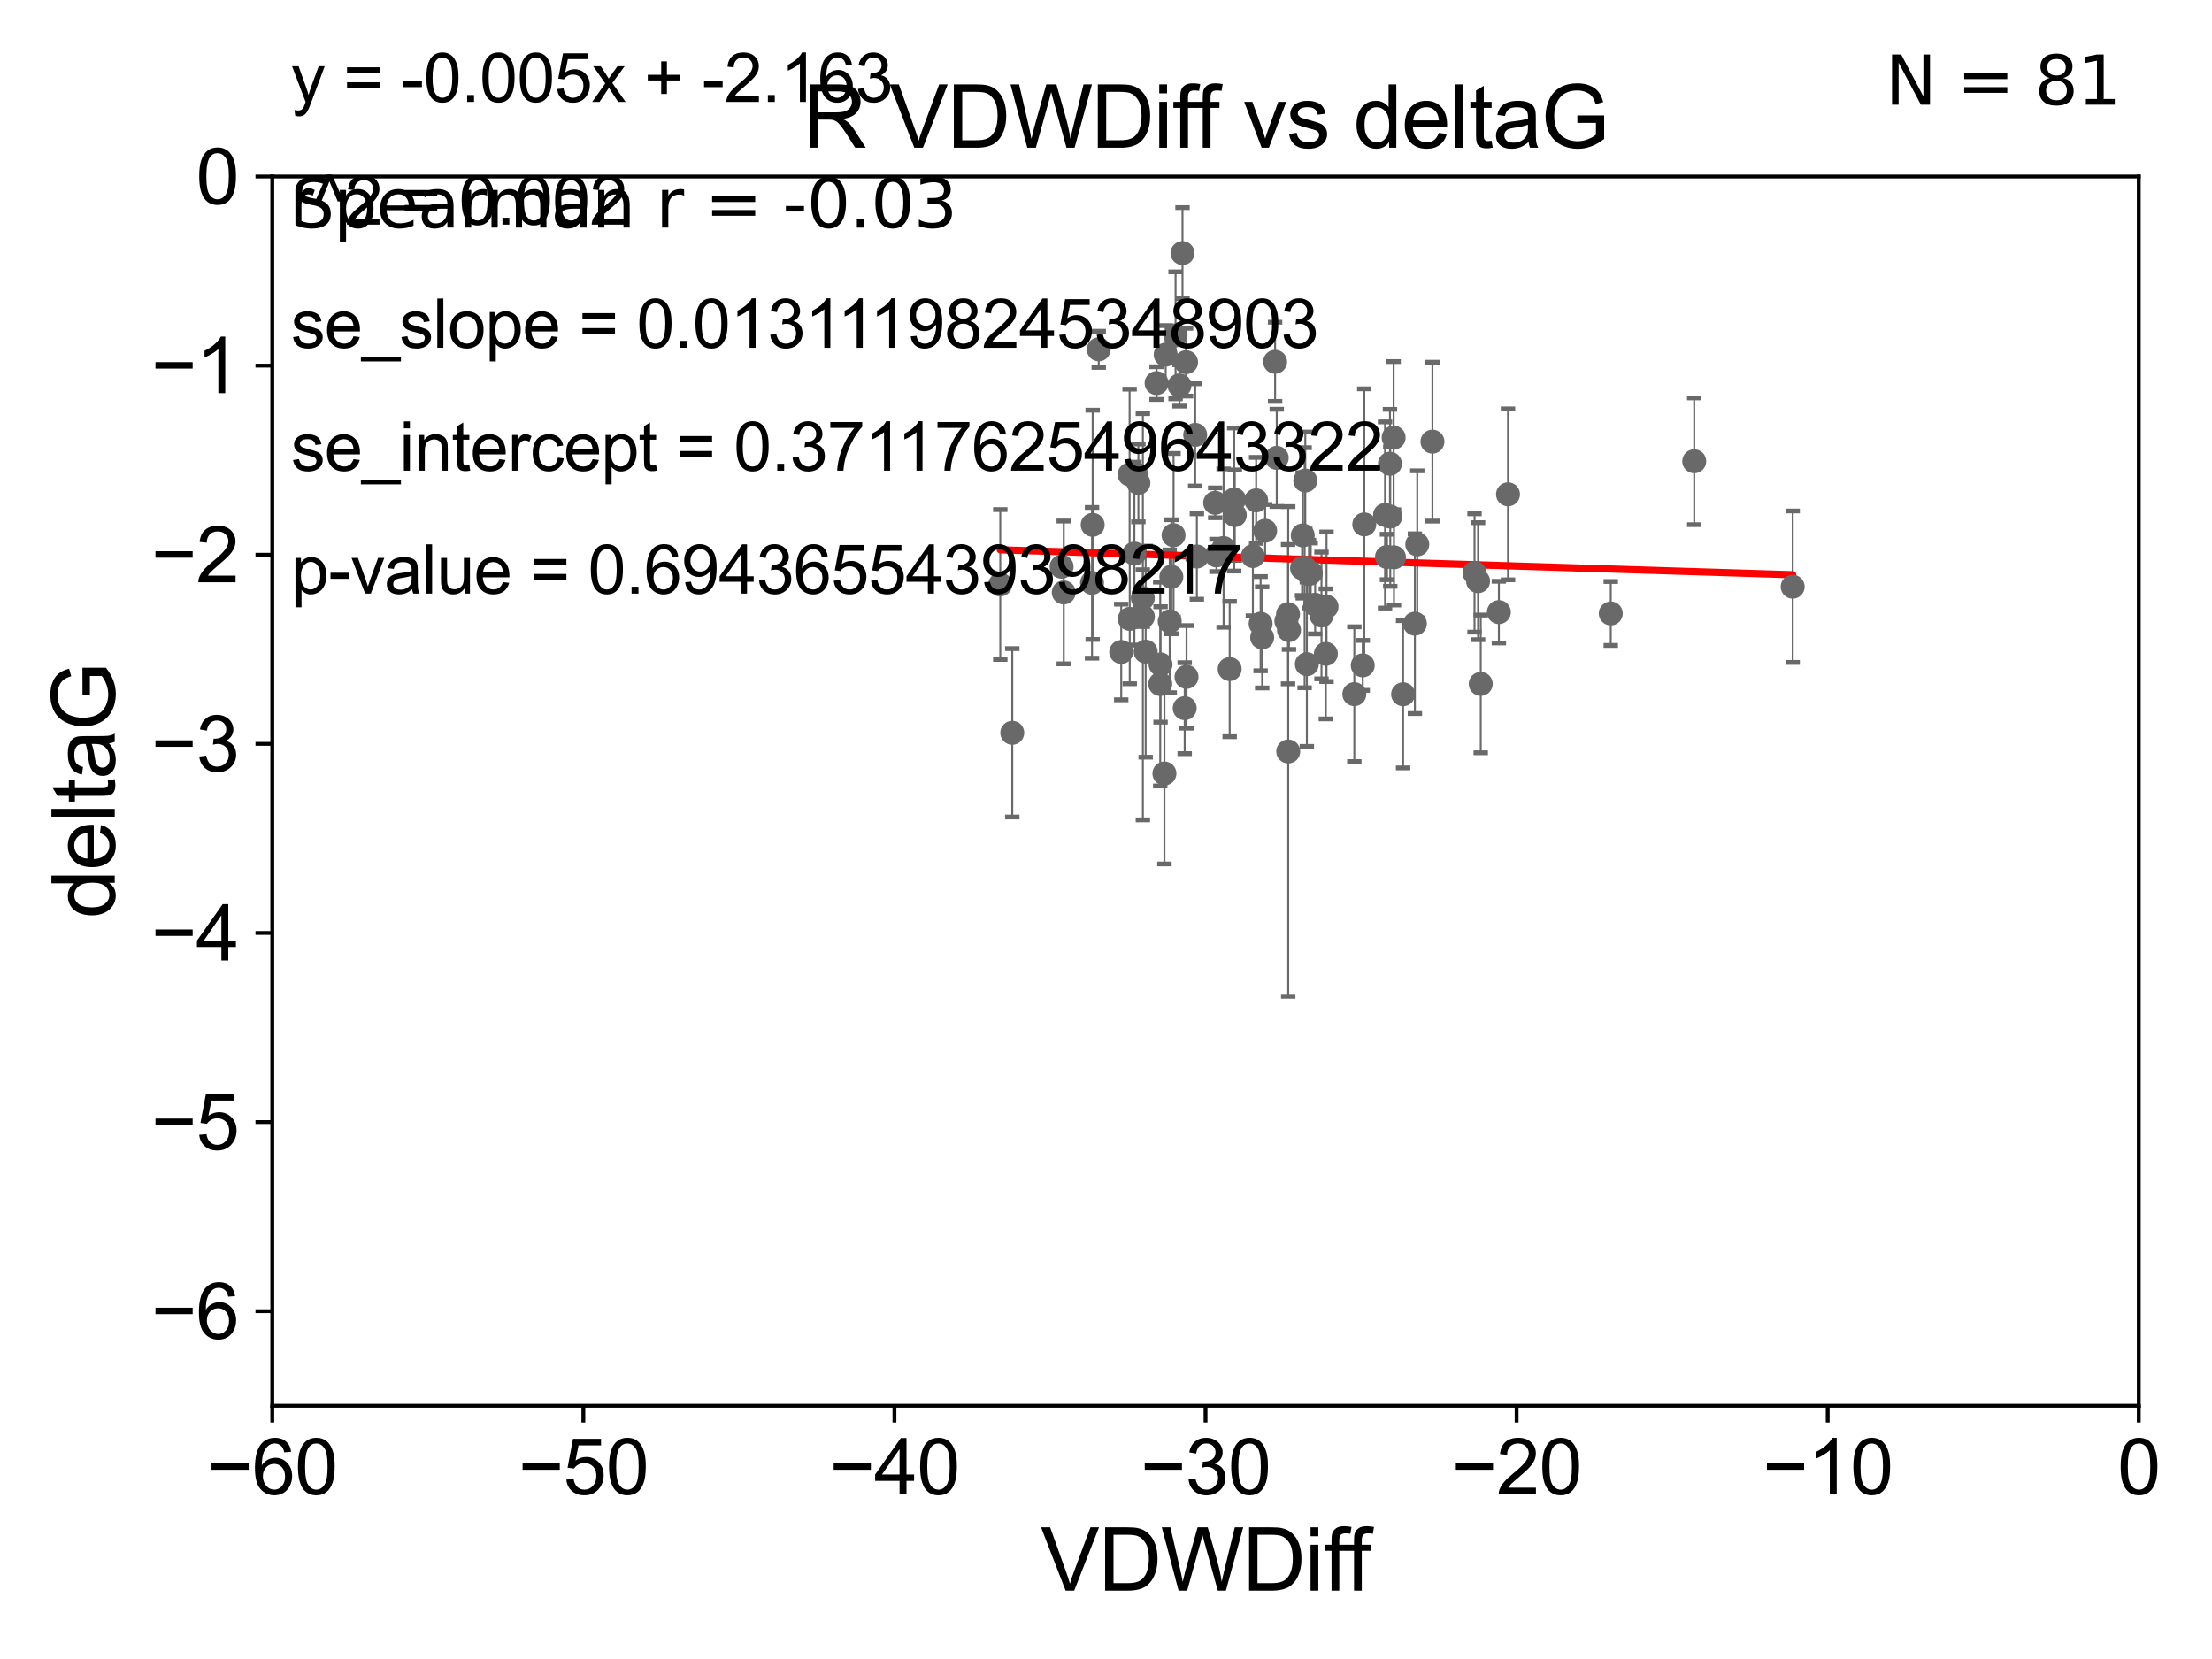 <?xml version="1.0" encoding="utf-8" standalone="no"?>
<!DOCTYPE svg PUBLIC "-//W3C//DTD SVG 1.1//EN"
  "http://www.w3.org/Graphics/SVG/1.1/DTD/svg11.dtd">
<svg xmlns:xlink="http://www.w3.org/1999/xlink" width="460.8pt" height="345.6pt" viewBox="0 0 460.8 345.6" xmlns="http://www.w3.org/2000/svg" version="1.1">
 <defs>
  <style type="text/css">*{stroke-linejoin: round; stroke-linecap: butt}</style>
 </defs>
 <g id="figure_1">
  <g id="patch_1">
   <path d="M 0 345.6 
L 460.8 345.6 
L 460.8 0 
L 0 0 
z
" style="fill: #ffffff"/>
  </g>
  <g id="axes_1">
   <g id="patch_2">
    <path d="M 56.72 292.84 
L 445.545 292.84 
L 445.545 36.775 
L 56.72 36.775 
z
" style="fill: #ffffff"/>
   </g>
   <g id="PathCollection_1">
    <defs>
     <path id="m679ae72d12" d="M 0 1.118 
C 0.297 1.118 0.581 1 0.791 0.791 
C 1 0.581 1.118 0.297 1.118 0 
C 1.118 -0.297 1 -0.581 0.791 -0.791 
C 0.581 -1 0.297 -1.118 0 -1.118 
C -0.297 -1.118 -0.581 -1 -0.791 -0.791 
C -1 -0.581 -1.118 -0.297 -1.118 0 
C -1.118 0.297 -1 0.581 -0.791 0.791 
C -0.581 1 -0.297 1.118 0 1.118 
z
" style="stroke: #696969"/>
    </defs>
    <g clip-path="url(#p8d2c0fe6f6)">
     <use xlink:href="#m679ae72d12" x="273.973" y="125.975" style="fill: #696969; stroke: #696969"/>
     <use xlink:href="#m679ae72d12" x="210.876" y="152.655" style="fill: #696969; stroke: #696969"/>
     <use xlink:href="#m679ae72d12" x="276.341" y="126.398" style="fill: #696969; stroke: #696969"/>
     <use xlink:href="#m679ae72d12" x="238.082" y="128.471" style="fill: #696969; stroke: #696969"/>
     <use xlink:href="#m679ae72d12" x="244.473" y="111.497" style="fill: #696969; stroke: #696969"/>
     <use xlink:href="#m679ae72d12" x="237.148" y="100.602" style="fill: #696969; stroke: #696969"/>
     <use xlink:href="#m679ae72d12" x="240.939" y="79.804" style="fill: #696969; stroke: #696969"/>
     <use xlink:href="#m679ae72d12" x="246.338" y="52.73" style="fill: #696969; stroke: #696969"/>
     <use xlink:href="#m679ae72d12" x="373.448" y="122.218" style="fill: #696969; stroke: #696969"/>
     <use xlink:href="#m679ae72d12" x="295.245" y="113.401" style="fill: #696969; stroke: #696969"/>
     <use xlink:href="#m679ae72d12" x="271.246" y="118.351" style="fill: #696969; stroke: #696969"/>
     <use xlink:href="#m679ae72d12" x="208.377" y="121.763" style="fill: #696969; stroke: #696969"/>
     <use xlink:href="#m679ae72d12" x="275.29" y="128.219" style="fill: #696969; stroke: #696969"/>
     <use xlink:href="#m679ae72d12" x="271.778" y="118.266" style="fill: #696969; stroke: #696969"/>
     <use xlink:href="#m679ae72d12" x="288.933" y="116.025" style="fill: #696969; stroke: #696969"/>
     <use xlink:href="#m679ae72d12" x="227.487" y="121.412" style="fill: #696969; stroke: #696969"/>
     <use xlink:href="#m679ae72d12" x="238.659" y="135.753" style="fill: #696969; stroke: #696969"/>
     <use xlink:href="#m679ae72d12" x="221.598" y="123.415" style="fill: #696969; stroke: #696969"/>
     <use xlink:href="#m679ae72d12" x="256.162" y="139.374" style="fill: #696969; stroke: #696969"/>
     <use xlink:href="#m679ae72d12" x="253.143" y="104.75" style="fill: #696969; stroke: #696969"/>
     <use xlink:href="#m679ae72d12" x="261.682" y="104.236" style="fill: #696969; stroke: #696969"/>
     <use xlink:href="#m679ae72d12" x="290.391" y="116.104" style="fill: #696969; stroke: #696969"/>
     <use xlink:href="#m679ae72d12" x="242.571" y="161.133" style="fill: #696969; stroke: #696969"/>
     <use xlink:href="#m679ae72d12" x="335.552" y="127.795" style="fill: #696969; stroke: #696969"/>
     <use xlink:href="#m679ae72d12" x="233.572" y="135.821" style="fill: #696969; stroke: #696969"/>
     <use xlink:href="#m679ae72d12" x="238.068" y="124.599" style="fill: #696969; stroke: #696969"/>
     <use xlink:href="#m679ae72d12" x="221.151" y="118.056" style="fill: #696969; stroke: #696969"/>
     <use xlink:href="#m679ae72d12" x="235.343" y="128.924" style="fill: #696969; stroke: #696969"/>
     <use xlink:href="#m679ae72d12" x="241.695" y="142.501" style="fill: #696969; stroke: #696969"/>
     <use xlink:href="#m679ae72d12" x="298.406" y="92.003" style="fill: #696969; stroke: #696969"/>
     <use xlink:href="#m679ae72d12" x="235.316" y="98.84" style="fill: #696969; stroke: #696969"/>
     <use xlink:href="#m679ae72d12" x="292.29" y="144.628" style="fill: #696969; stroke: #696969"/>
     <use xlink:href="#m679ae72d12" x="268.363" y="156.543" style="fill: #696969; stroke: #696969"/>
     <use xlink:href="#m679ae72d12" x="265.966" y="95.384" style="fill: #696969; stroke: #696969"/>
     <use xlink:href="#m679ae72d12" x="276.196" y="136.213" style="fill: #696969; stroke: #696969"/>
     <use xlink:href="#m679ae72d12" x="273.052" y="119.305" style="fill: #696969; stroke: #696969"/>
     <use xlink:href="#m679ae72d12" x="308.465" y="142.471" style="fill: #696969; stroke: #696969"/>
     <use xlink:href="#m679ae72d12" x="247.076" y="75.449" style="fill: #696969; stroke: #696969"/>
     <use xlink:href="#m679ae72d12" x="289.617" y="107.61" style="fill: #696969; stroke: #696969"/>
     <use xlink:href="#m679ae72d12" x="249.329" y="115.93" style="fill: #696969; stroke: #696969"/>
     <use xlink:href="#m679ae72d12" x="283.883" y="138.61" style="fill: #696969; stroke: #696969"/>
     <use xlink:href="#m679ae72d12" x="227.622" y="109.33" style="fill: #696969; stroke: #696969"/>
     <use xlink:href="#m679ae72d12" x="253.406" y="115.7" style="fill: #696969; stroke: #696969"/>
     <use xlink:href="#m679ae72d12" x="268.324" y="127.947" style="fill: #696969; stroke: #696969"/>
     <use xlink:href="#m679ae72d12" x="267.971" y="129.378" style="fill: #696969; stroke: #696969"/>
     <use xlink:href="#m679ae72d12" x="244.892" y="69.854" style="fill: #696969; stroke: #696969"/>
     <use xlink:href="#m679ae72d12" x="282.132" y="144.606" style="fill: #696969; stroke: #696969"/>
     <use xlink:href="#m679ae72d12" x="262.931" y="132.782" style="fill: #696969; stroke: #696969"/>
     <use xlink:href="#m679ae72d12" x="248.978" y="90.596" style="fill: #696969; stroke: #696969"/>
     <use xlink:href="#m679ae72d12" x="241.762" y="138.415" style="fill: #696969; stroke: #696969"/>
     <use xlink:href="#m679ae72d12" x="236.31" y="115.326" style="fill: #696969; stroke: #696969"/>
     <use xlink:href="#m679ae72d12" x="272.684" y="119.589" style="fill: #696969; stroke: #696969"/>
     <use xlink:href="#m679ae72d12" x="307.911" y="121.069" style="fill: #696969; stroke: #696969"/>
     <use xlink:href="#m679ae72d12" x="254.896" y="114.174" style="fill: #696969; stroke: #696969"/>
     <use xlink:href="#m679ae72d12" x="243.67" y="129.44" style="fill: #696969; stroke: #696969"/>
     <use xlink:href="#m679ae72d12" x="245.71" y="80.289" style="fill: #696969; stroke: #696969"/>
     <use xlink:href="#m679ae72d12" x="246.791" y="147.524" style="fill: #696969; stroke: #696969"/>
     <use xlink:href="#m679ae72d12" x="257.23" y="107.309" style="fill: #696969; stroke: #696969"/>
     <use xlink:href="#m679ae72d12" x="294.748" y="129.922" style="fill: #696969; stroke: #696969"/>
     <use xlink:href="#m679ae72d12" x="272.239" y="138.365" style="fill: #696969; stroke: #696969"/>
     <use xlink:href="#m679ae72d12" x="236.668" y="98.796" style="fill: #696969; stroke: #696969"/>
     <use xlink:href="#m679ae72d12" x="284.205" y="109.248" style="fill: #696969; stroke: #696969"/>
     <use xlink:href="#m679ae72d12" x="228.887" y="72.771" style="fill: #696969; stroke: #696969"/>
     <use xlink:href="#m679ae72d12" x="307.171" y="119.359" style="fill: #696969; stroke: #696969"/>
     <use xlink:href="#m679ae72d12" x="288.53" y="107.279" style="fill: #696969; stroke: #696969"/>
     <use xlink:href="#m679ae72d12" x="242.832" y="73.879" style="fill: #696969; stroke: #696969"/>
     <use xlink:href="#m679ae72d12" x="263.553" y="110.57" style="fill: #696969; stroke: #696969"/>
     <use xlink:href="#m679ae72d12" x="289.554" y="96.604" style="fill: #696969; stroke: #696969"/>
     <use xlink:href="#m679ae72d12" x="260.996" y="115.83" style="fill: #696969; stroke: #696969"/>
     <use xlink:href="#m679ae72d12" x="312.242" y="127.515" style="fill: #696969; stroke: #696969"/>
     <use xlink:href="#m679ae72d12" x="314.145" y="102.978" style="fill: #696969; stroke: #696969"/>
     <use xlink:href="#m679ae72d12" x="271.385" y="111.535" style="fill: #696969; stroke: #696969"/>
     <use xlink:href="#m679ae72d12" x="244.011" y="120.149" style="fill: #696969; stroke: #696969"/>
     <use xlink:href="#m679ae72d12" x="352.94" y="96.091" style="fill: #696969; stroke: #696969"/>
     <use xlink:href="#m679ae72d12" x="265.629" y="75.367" style="fill: #696969; stroke: #696969"/>
     <use xlink:href="#m679ae72d12" x="290.317" y="91.155" style="fill: #696969; stroke: #696969"/>
     <use xlink:href="#m679ae72d12" x="268.521" y="131.262" style="fill: #696969; stroke: #696969"/>
     <use xlink:href="#m679ae72d12" x="247.173" y="141.006" style="fill: #696969; stroke: #696969"/>
     <use xlink:href="#m679ae72d12" x="262.608" y="129.925" style="fill: #696969; stroke: #696969"/>
     <use xlink:href="#m679ae72d12" x="257.104" y="104.057" style="fill: #696969; stroke: #696969"/>
     <use xlink:href="#m679ae72d12" x="271.918" y="100.104" style="fill: #696969; stroke: #696969"/>
    </g>
   </g>
   <g id="matplotlib.axis_1">
    <g id="xtick_1">
     <g id="line2d_1">
      <defs>
       <path id="m46a3b24c04" d="M 0 0 
L 0 3.5 
" style="stroke: #000000; stroke-width: 0.8"/>
      </defs>
      <g>
       <use xlink:href="#m46a3b24c04" x="56.72" y="292.84" style="stroke: #000000; stroke-width: 0.8"/>
      </g>
     </g>
     <g id="text_1">
      <!-- −60 -->
      <g transform="translate(43.15 311.293)scale(0.16 -0.16)">
       <defs>
        <path id="ArialMT-2212" d="M 3381 1997 
L 356 1997 
L 356 2522 
L 3381 2522 
L 3381 1997 
z
" transform="scale(0.016)"/>
        <path id="ArialMT-36" d="M 3184 3459 
L 2625 3416 
Q 2550 3747 2413 3897 
Q 2184 4138 1850 4138 
Q 1581 4138 1378 3988 
Q 1113 3794 959 3422 
Q 806 3050 800 2363 
Q 1003 2672 1297 2822 
Q 1591 2972 1913 2972 
Q 2475 2972 2870 2558 
Q 3266 2144 3266 1488 
Q 3266 1056 3080 686 
Q 2894 316 2569 119 
Q 2244 -78 1831 -78 
Q 1128 -78 684 439 
Q 241 956 241 2144 
Q 241 3472 731 4075 
Q 1159 4600 1884 4600 
Q 2425 4600 2770 4297 
Q 3116 3994 3184 3459 
z
M 888 1484 
Q 888 1194 1011 928 
Q 1134 663 1356 523 
Q 1578 384 1822 384 
Q 2178 384 2434 671 
Q 2691 959 2691 1453 
Q 2691 1928 2437 2201 
Q 2184 2475 1800 2475 
Q 1419 2475 1153 2201 
Q 888 1928 888 1484 
z
" transform="scale(0.016)"/>
        <path id="ArialMT-30" d="M 266 2259 
Q 266 3072 433 3567 
Q 600 4063 929 4331 
Q 1259 4600 1759 4600 
Q 2128 4600 2406 4451 
Q 2684 4303 2865 4023 
Q 3047 3744 3150 3342 
Q 3253 2941 3253 2259 
Q 3253 1453 3087 958 
Q 2922 463 2592 192 
Q 2263 -78 1759 -78 
Q 1097 -78 719 397 
Q 266 969 266 2259 
z
M 844 2259 
Q 844 1131 1108 757 
Q 1372 384 1759 384 
Q 2147 384 2411 759 
Q 2675 1134 2675 2259 
Q 2675 3391 2411 3762 
Q 2147 4134 1753 4134 
Q 1366 4134 1134 3806 
Q 844 3388 844 2259 
z
" transform="scale(0.016)"/>
       </defs>
       <use xlink:href="#ArialMT-2212"/>
       <use xlink:href="#ArialMT-36" x="58.398"/>
       <use xlink:href="#ArialMT-30" x="114.014"/>
      </g>
     </g>
    </g>
    <g id="xtick_2">
     <g id="line2d_2">
      <g>
       <use xlink:href="#m46a3b24c04" x="121.524" y="292.84" style="stroke: #000000; stroke-width: 0.8"/>
      </g>
     </g>
     <g id="text_2">
      <!-- −50 -->
      <g transform="translate(107.954 311.293)scale(0.16 -0.16)">
       <defs>
        <path id="ArialMT-35" d="M 266 1200 
L 856 1250 
Q 922 819 1161 601 
Q 1400 384 1738 384 
Q 2144 384 2425 690 
Q 2706 997 2706 1503 
Q 2706 1984 2436 2262 
Q 2166 2541 1728 2541 
Q 1456 2541 1237 2417 
Q 1019 2294 894 2097 
L 366 2166 
L 809 4519 
L 3088 4519 
L 3088 3981 
L 1259 3981 
L 1013 2750 
Q 1425 3038 1878 3038 
Q 2478 3038 2890 2622 
Q 3303 2206 3303 1553 
Q 3303 931 2941 478 
Q 2500 -78 1738 -78 
Q 1113 -78 717 272 
Q 322 622 266 1200 
z
" transform="scale(0.016)"/>
       </defs>
       <use xlink:href="#ArialMT-2212"/>
       <use xlink:href="#ArialMT-35" x="58.398"/>
       <use xlink:href="#ArialMT-30" x="114.014"/>
      </g>
     </g>
    </g>
    <g id="xtick_3">
     <g id="line2d_3">
      <g>
       <use xlink:href="#m46a3b24c04" x="186.328" y="292.84" style="stroke: #000000; stroke-width: 0.8"/>
      </g>
     </g>
     <g id="text_3">
      <!-- −40 -->
      <g transform="translate(172.758 311.293)scale(0.16 -0.16)">
       <defs>
        <path id="ArialMT-34" d="M 2069 0 
L 2069 1097 
L 81 1097 
L 81 1613 
L 2172 4581 
L 2631 4581 
L 2631 1613 
L 3250 1613 
L 3250 1097 
L 2631 1097 
L 2631 0 
L 2069 0 
z
M 2069 1613 
L 2069 3678 
L 634 1613 
L 2069 1613 
z
" transform="scale(0.016)"/>
       </defs>
       <use xlink:href="#ArialMT-2212"/>
       <use xlink:href="#ArialMT-34" x="58.398"/>
       <use xlink:href="#ArialMT-30" x="114.014"/>
      </g>
     </g>
    </g>
    <g id="xtick_4">
     <g id="line2d_4">
      <g>
       <use xlink:href="#m46a3b24c04" x="251.132" y="292.84" style="stroke: #000000; stroke-width: 0.8"/>
      </g>
     </g>
     <g id="text_4">
      <!-- −30 -->
      <g transform="translate(237.562 311.293)scale(0.16 -0.16)">
       <defs>
        <path id="ArialMT-33" d="M 269 1209 
L 831 1284 
Q 928 806 1161 595 
Q 1394 384 1728 384 
Q 2125 384 2398 659 
Q 2672 934 2672 1341 
Q 2672 1728 2419 1979 
Q 2166 2231 1775 2231 
Q 1616 2231 1378 2169 
L 1441 2663 
Q 1497 2656 1531 2656 
Q 1891 2656 2178 2843 
Q 2466 3031 2466 3422 
Q 2466 3731 2256 3934 
Q 2047 4138 1716 4138 
Q 1388 4138 1169 3931 
Q 950 3725 888 3313 
L 325 3413 
Q 428 3978 793 4289 
Q 1159 4600 1703 4600 
Q 2078 4600 2393 4439 
Q 2709 4278 2876 4000 
Q 3044 3722 3044 3409 
Q 3044 3113 2884 2869 
Q 2725 2625 2413 2481 
Q 2819 2388 3044 2092 
Q 3269 1797 3269 1353 
Q 3269 753 2831 336 
Q 2394 -81 1725 -81 
Q 1122 -81 723 278 
Q 325 638 269 1209 
z
" transform="scale(0.016)"/>
       </defs>
       <use xlink:href="#ArialMT-2212"/>
       <use xlink:href="#ArialMT-33" x="58.398"/>
       <use xlink:href="#ArialMT-30" x="114.014"/>
      </g>
     </g>
    </g>
    <g id="xtick_5">
     <g id="line2d_5">
      <g>
       <use xlink:href="#m46a3b24c04" x="315.937" y="292.84" style="stroke: #000000; stroke-width: 0.8"/>
      </g>
     </g>
     <g id="text_5">
      <!-- −20 -->
      <g transform="translate(302.367 311.293)scale(0.16 -0.16)">
       <defs>
        <path id="ArialMT-32" d="M 3222 541 
L 3222 0 
L 194 0 
Q 188 203 259 391 
Q 375 700 629 1000 
Q 884 1300 1366 1694 
Q 2113 2306 2375 2664 
Q 2638 3022 2638 3341 
Q 2638 3675 2398 3904 
Q 2159 4134 1775 4134 
Q 1369 4134 1125 3890 
Q 881 3647 878 3216 
L 300 3275 
Q 359 3922 746 4261 
Q 1134 4600 1788 4600 
Q 2447 4600 2831 4234 
Q 3216 3869 3216 3328 
Q 3216 3053 3103 2787 
Q 2991 2522 2730 2228 
Q 2469 1934 1863 1422 
Q 1356 997 1212 845 
Q 1069 694 975 541 
L 3222 541 
z
" transform="scale(0.016)"/>
       </defs>
       <use xlink:href="#ArialMT-2212"/>
       <use xlink:href="#ArialMT-32" x="58.398"/>
       <use xlink:href="#ArialMT-30" x="114.014"/>
      </g>
     </g>
    </g>
    <g id="xtick_6">
     <g id="line2d_6">
      <g>
       <use xlink:href="#m46a3b24c04" x="380.741" y="292.84" style="stroke: #000000; stroke-width: 0.8"/>
      </g>
     </g>
     <g id="text_6">
      <!-- −10 -->
      <g transform="translate(367.171 311.293)scale(0.16 -0.16)">
       <defs>
        <path id="ArialMT-31" d="M 2384 0 
L 1822 0 
L 1822 3584 
Q 1619 3391 1289 3197 
Q 959 3003 697 2906 
L 697 3450 
Q 1169 3672 1522 3987 
Q 1875 4303 2022 4600 
L 2384 4600 
L 2384 0 
z
" transform="scale(0.016)"/>
       </defs>
       <use xlink:href="#ArialMT-2212"/>
       <use xlink:href="#ArialMT-31" x="58.398"/>
       <use xlink:href="#ArialMT-30" x="114.014"/>
      </g>
     </g>
    </g>
    <g id="xtick_7">
     <g id="line2d_7">
      <g>
       <use xlink:href="#m46a3b24c04" x="445.545" y="292.84" style="stroke: #000000; stroke-width: 0.8"/>
      </g>
     </g>
     <g id="text_7">
      <!-- 0 -->
      <g transform="translate(441.096 311.293)scale(0.16 -0.16)">
       <use xlink:href="#ArialMT-30"/>
      </g>
     </g>
    </g>
    <g id="text_8">
     <!-- VDWDiff -->
     <g transform="translate(216.792 331.357)scale(0.18 -0.18)">
      <defs>
       <path id="ArialMT-56" d="M 1803 0 
L 28 4581 
L 684 4581 
L 1875 1253 
Q 2019 853 2116 503 
Q 2222 878 2363 1253 
L 3600 4581 
L 4219 4581 
L 2425 0 
L 1803 0 
z
" transform="scale(0.016)"/>
       <path id="ArialMT-44" d="M 494 0 
L 494 4581 
L 2072 4581 
Q 2606 4581 2888 4516 
Q 3281 4425 3559 4188 
Q 3922 3881 4101 3404 
Q 4281 2928 4281 2316 
Q 4281 1794 4159 1391 
Q 4038 988 3847 723 
Q 3656 459 3429 307 
Q 3203 156 2883 78 
Q 2563 0 2147 0 
L 494 0 
z
M 1100 541 
L 2078 541 
Q 2531 541 2789 625 
Q 3047 709 3200 863 
Q 3416 1078 3536 1442 
Q 3656 1806 3656 2325 
Q 3656 3044 3420 3430 
Q 3184 3816 2847 3947 
Q 2603 4041 2063 4041 
L 1100 4041 
L 1100 541 
z
" transform="scale(0.016)"/>
       <path id="ArialMT-57" d="M 1294 0 
L 78 4581 
L 700 4581 
L 1397 1578 
Q 1509 1106 1591 641 
Q 1766 1375 1797 1488 
L 2669 4581 
L 3400 4581 
L 4056 2263 
Q 4303 1400 4413 641 
Q 4500 1075 4641 1638 
L 5359 4581 
L 5969 4581 
L 4713 0 
L 4128 0 
L 3163 3491 
Q 3041 3928 3019 4028 
Q 2947 3713 2884 3491 
L 1913 0 
L 1294 0 
z
" transform="scale(0.016)"/>
       <path id="ArialMT-69" d="M 425 3934 
L 425 4581 
L 988 4581 
L 988 3934 
L 425 3934 
z
M 425 0 
L 425 3319 
L 988 3319 
L 988 0 
L 425 0 
z
" transform="scale(0.016)"/>
       <path id="ArialMT-66" d="M 556 0 
L 556 2881 
L 59 2881 
L 59 3319 
L 556 3319 
L 556 3672 
Q 556 4006 616 4169 
Q 697 4388 901 4523 
Q 1106 4659 1475 4659 
Q 1713 4659 2000 4603 
L 1916 4113 
Q 1741 4144 1584 4144 
Q 1328 4144 1222 4034 
Q 1116 3925 1116 3625 
L 1116 3319 
L 1763 3319 
L 1763 2881 
L 1116 2881 
L 1116 0 
L 556 0 
z
" transform="scale(0.016)"/>
      </defs>
      <use xlink:href="#ArialMT-56"/>
      <use xlink:href="#ArialMT-44" x="66.699"/>
      <use xlink:href="#ArialMT-57" x="138.916"/>
      <use xlink:href="#ArialMT-44" x="233.301"/>
      <use xlink:href="#ArialMT-69" x="305.518"/>
      <use xlink:href="#ArialMT-66" x="327.734"/>
      <use xlink:href="#ArialMT-66" x="353.768"/>
     </g>
    </g>
   </g>
   <g id="matplotlib.axis_2">
    <g id="ytick_1">
     <g id="line2d_8">
      <defs>
       <path id="m35b576d938" d="M 0 0 
L -3.5 0 
" style="stroke: #000000; stroke-width: 0.8"/>
      </defs>
      <g>
       <use xlink:href="#m35b576d938" x="56.72" y="273.143" style="stroke: #000000; stroke-width: 0.8"/>
      </g>
     </g>
     <g id="text_9">
      <!-- −6 -->
      <g transform="translate(31.477 278.869)scale(0.16 -0.16)">
       <use xlink:href="#ArialMT-2212"/>
       <use xlink:href="#ArialMT-36" x="58.398"/>
      </g>
     </g>
    </g>
    <g id="ytick_2">
     <g id="line2d_9">
      <g>
       <use xlink:href="#m35b576d938" x="56.72" y="233.748" style="stroke: #000000; stroke-width: 0.8"/>
      </g>
     </g>
     <g id="text_10">
      <!-- −5 -->
      <g transform="translate(31.477 239.474)scale(0.16 -0.16)">
       <use xlink:href="#ArialMT-2212"/>
       <use xlink:href="#ArialMT-35" x="58.398"/>
      </g>
     </g>
    </g>
    <g id="ytick_3">
     <g id="line2d_10">
      <g>
       <use xlink:href="#m35b576d938" x="56.72" y="194.353" style="stroke: #000000; stroke-width: 0.8"/>
      </g>
     </g>
     <g id="text_11">
      <!-- −4 -->
      <g transform="translate(31.477 200.08)scale(0.16 -0.16)">
       <use xlink:href="#ArialMT-2212"/>
       <use xlink:href="#ArialMT-34" x="58.398"/>
      </g>
     </g>
    </g>
    <g id="ytick_4">
     <g id="line2d_11">
      <g>
       <use xlink:href="#m35b576d938" x="56.72" y="154.959" style="stroke: #000000; stroke-width: 0.8"/>
      </g>
     </g>
     <g id="text_12">
      <!-- −3 -->
      <g transform="translate(31.477 160.685)scale(0.16 -0.16)">
       <use xlink:href="#ArialMT-2212"/>
       <use xlink:href="#ArialMT-33" x="58.398"/>
      </g>
     </g>
    </g>
    <g id="ytick_5">
     <g id="line2d_12">
      <g>
       <use xlink:href="#m35b576d938" x="56.72" y="115.564" style="stroke: #000000; stroke-width: 0.8"/>
      </g>
     </g>
     <g id="text_13">
      <!-- −2 -->
      <g transform="translate(31.477 121.29)scale(0.16 -0.16)">
       <use xlink:href="#ArialMT-2212"/>
       <use xlink:href="#ArialMT-32" x="58.398"/>
      </g>
     </g>
    </g>
    <g id="ytick_6">
     <g id="line2d_13">
      <g>
       <use xlink:href="#m35b576d938" x="56.72" y="76.17" style="stroke: #000000; stroke-width: 0.8"/>
      </g>
     </g>
     <g id="text_14">
      <!-- −1 -->
      <g transform="translate(31.477 81.896)scale(0.16 -0.16)">
       <use xlink:href="#ArialMT-2212"/>
       <use xlink:href="#ArialMT-31" x="58.398"/>
      </g>
     </g>
    </g>
    <g id="ytick_7">
     <g id="line2d_14">
      <g>
       <use xlink:href="#m35b576d938" x="56.72" y="36.775" style="stroke: #000000; stroke-width: 0.8"/>
      </g>
     </g>
     <g id="text_15">
      <!-- 0 -->
      <g transform="translate(40.822 42.501)scale(0.16 -0.16)">
       <use xlink:href="#ArialMT-30"/>
      </g>
     </g>
    </g>
    <g id="text_16">
     <!-- deltaG -->
     <g transform="translate(23.9 191.322)rotate(-90)scale(0.18 -0.18)">
      <defs>
       <path id="ArialMT-64" d="M 2575 0 
L 2575 419 
Q 2259 -75 1647 -75 
Q 1250 -75 917 144 
Q 584 363 401 755 
Q 219 1147 219 1656 
Q 219 2153 384 2558 
Q 550 2963 881 3178 
Q 1213 3394 1622 3394 
Q 1922 3394 2156 3267 
Q 2391 3141 2538 2938 
L 2538 4581 
L 3097 4581 
L 3097 0 
L 2575 0 
z
M 797 1656 
Q 797 1019 1065 703 
Q 1334 388 1700 388 
Q 2069 388 2326 689 
Q 2584 991 2584 1609 
Q 2584 2291 2321 2609 
Q 2059 2928 1675 2928 
Q 1300 2928 1048 2622 
Q 797 2316 797 1656 
z
" transform="scale(0.016)"/>
       <path id="ArialMT-65" d="M 2694 1069 
L 3275 997 
Q 3138 488 2766 206 
Q 2394 -75 1816 -75 
Q 1088 -75 661 373 
Q 234 822 234 1631 
Q 234 2469 665 2931 
Q 1097 3394 1784 3394 
Q 2450 3394 2872 2941 
Q 3294 2488 3294 1666 
Q 3294 1616 3291 1516 
L 816 1516 
Q 847 969 1125 678 
Q 1403 388 1819 388 
Q 2128 388 2347 550 
Q 2566 713 2694 1069 
z
M 847 1978 
L 2700 1978 
Q 2663 2397 2488 2606 
Q 2219 2931 1791 2931 
Q 1403 2931 1139 2672 
Q 875 2413 847 1978 
z
" transform="scale(0.016)"/>
       <path id="ArialMT-6c" d="M 409 0 
L 409 4581 
L 972 4581 
L 972 0 
L 409 0 
z
" transform="scale(0.016)"/>
       <path id="ArialMT-74" d="M 1650 503 
L 1731 6 
Q 1494 -44 1306 -44 
Q 1000 -44 831 53 
Q 663 150 594 308 
Q 525 466 525 972 
L 525 2881 
L 113 2881 
L 113 3319 
L 525 3319 
L 525 4141 
L 1084 4478 
L 1084 3319 
L 1650 3319 
L 1650 2881 
L 1084 2881 
L 1084 941 
Q 1084 700 1114 631 
Q 1144 563 1211 522 
Q 1278 481 1403 481 
Q 1497 481 1650 503 
z
" transform="scale(0.016)"/>
       <path id="ArialMT-61" d="M 2588 409 
Q 2275 144 1986 34 
Q 1697 -75 1366 -75 
Q 819 -75 525 192 
Q 231 459 231 875 
Q 231 1119 342 1320 
Q 453 1522 633 1644 
Q 813 1766 1038 1828 
Q 1203 1872 1538 1913 
Q 2219 1994 2541 2106 
Q 2544 2222 2544 2253 
Q 2544 2597 2384 2738 
Q 2169 2928 1744 2928 
Q 1347 2928 1158 2789 
Q 969 2650 878 2297 
L 328 2372 
Q 403 2725 575 2942 
Q 747 3159 1072 3276 
Q 1397 3394 1825 3394 
Q 2250 3394 2515 3294 
Q 2781 3194 2906 3042 
Q 3031 2891 3081 2659 
Q 3109 2516 3109 2141 
L 3109 1391 
Q 3109 606 3145 398 
Q 3181 191 3288 0 
L 2700 0 
Q 2613 175 2588 409 
z
M 2541 1666 
Q 2234 1541 1622 1453 
Q 1275 1403 1131 1340 
Q 988 1278 909 1158 
Q 831 1038 831 891 
Q 831 666 1001 516 
Q 1172 366 1500 366 
Q 1825 366 2078 508 
Q 2331 650 2450 897 
Q 2541 1088 2541 1459 
L 2541 1666 
z
" transform="scale(0.016)"/>
       <path id="ArialMT-47" d="M 2638 1797 
L 2638 2334 
L 4578 2338 
L 4578 638 
Q 4131 281 3656 101 
Q 3181 -78 2681 -78 
Q 2006 -78 1454 211 
Q 903 500 622 1047 
Q 341 1594 341 2269 
Q 341 2938 620 3517 
Q 900 4097 1425 4378 
Q 1950 4659 2634 4659 
Q 3131 4659 3532 4498 
Q 3934 4338 4162 4050 
Q 4391 3763 4509 3300 
L 3963 3150 
Q 3859 3500 3706 3700 
Q 3553 3900 3268 4020 
Q 2984 4141 2638 4141 
Q 2222 4141 1919 4014 
Q 1616 3888 1430 3681 
Q 1244 3475 1141 3228 
Q 966 2803 966 2306 
Q 966 1694 1177 1281 
Q 1388 869 1791 669 
Q 2194 469 2647 469 
Q 3041 469 3416 620 
Q 3791 772 3984 944 
L 3984 1797 
L 2638 1797 
z
" transform="scale(0.016)"/>
      </defs>
      <use xlink:href="#ArialMT-64"/>
      <use xlink:href="#ArialMT-65" x="55.615"/>
      <use xlink:href="#ArialMT-6c" x="111.23"/>
      <use xlink:href="#ArialMT-74" x="133.447"/>
      <use xlink:href="#ArialMT-61" x="161.23"/>
      <use xlink:href="#ArialMT-47" x="216.846"/>
     </g>
    </g>
   </g>
   <g id="LineCollection_1">
    <path d="M 273.973 132.06 
L 273.973 119.889 
" clip-path="url(#p8d2c0fe6f6)" style="fill: none; stroke: #696969; stroke-width: 0.4"/>
    <path d="M 210.876 170.192 
L 210.876 135.118 
" clip-path="url(#p8d2c0fe6f6)" style="fill: none; stroke: #696969; stroke-width: 0.4"/>
    <path d="M 276.341 141.975 
L 276.341 110.82 
" clip-path="url(#p8d2c0fe6f6)" style="fill: none; stroke: #696969; stroke-width: 0.4"/>
    <path d="M 238.082 170.789 
L 238.082 86.153 
" clip-path="url(#p8d2c0fe6f6)" style="fill: none; stroke: #696969; stroke-width: 0.4"/>
    <path d="M 244.473 128.53 
L 244.473 94.464 
" clip-path="url(#p8d2c0fe6f6)" style="fill: none; stroke: #696969; stroke-width: 0.4"/>
    <path d="M 237.148 108.703 
L 237.148 92.501 
" clip-path="url(#p8d2c0fe6f6)" style="fill: none; stroke: #696969; stroke-width: 0.4"/>
    <path d="M 240.939 83.205 
L 240.939 76.403 
" clip-path="url(#p8d2c0fe6f6)" style="fill: none; stroke: #696969; stroke-width: 0.4"/>
    <path d="M 246.338 62.211 
L 246.338 43.25 
" clip-path="url(#p8d2c0fe6f6)" style="fill: none; stroke: #696969; stroke-width: 0.4"/>
    <path d="M 373.448 137.993 
L 373.448 106.443 
" clip-path="url(#p8d2c0fe6f6)" style="fill: none; stroke: #696969; stroke-width: 0.4"/>
    <path d="M 295.245 128.721 
L 295.245 98.08 
" clip-path="url(#p8d2c0fe6f6)" style="fill: none; stroke: #696969; stroke-width: 0.4"/>
    <path d="M 271.246 124.042 
L 271.246 112.66 
" clip-path="url(#p8d2c0fe6f6)" style="fill: none; stroke: #696969; stroke-width: 0.4"/>
    <path d="M 208.377 137.369 
L 208.377 106.157 
" clip-path="url(#p8d2c0fe6f6)" style="fill: none; stroke: #696969; stroke-width: 0.4"/>
    <path d="M 275.29 141.42 
L 275.29 115.017 
" clip-path="url(#p8d2c0fe6f6)" style="fill: none; stroke: #696969; stroke-width: 0.4"/>
    <path d="M 271.778 143.271 
L 271.778 93.262 
" clip-path="url(#p8d2c0fe6f6)" style="fill: none; stroke: #696969; stroke-width: 0.4"/>
    <path d="M 288.933 120.753 
L 288.933 111.297 
" clip-path="url(#p8d2c0fe6f6)" style="fill: none; stroke: #696969; stroke-width: 0.4"/>
    <path d="M 227.487 137.116 
L 227.487 105.707 
" clip-path="url(#p8d2c0fe6f6)" style="fill: none; stroke: #696969; stroke-width: 0.4"/>
    <path d="M 238.659 157.736 
L 238.659 113.769 
" clip-path="url(#p8d2c0fe6f6)" style="fill: none; stroke: #696969; stroke-width: 0.4"/>
    <path d="M 221.598 138.289 
L 221.598 108.541 
" clip-path="url(#p8d2c0fe6f6)" style="fill: none; stroke: #696969; stroke-width: 0.4"/>
    <path d="M 256.162 153.466 
L 256.162 125.283 
" clip-path="url(#p8d2c0fe6f6)" style="fill: none; stroke: #696969; stroke-width: 0.4"/>
    <path d="M 253.143 107.858 
L 253.143 101.641 
" clip-path="url(#p8d2c0fe6f6)" style="fill: none; stroke: #696969; stroke-width: 0.4"/>
    <path d="M 261.682 113.191 
L 261.682 95.281 
" clip-path="url(#p8d2c0fe6f6)" style="fill: none; stroke: #696969; stroke-width: 0.4"/>
    <path d="M 290.391 126.024 
L 290.391 106.184 
" clip-path="url(#p8d2c0fe6f6)" style="fill: none; stroke: #696969; stroke-width: 0.4"/>
    <path d="M 242.571 179.975 
L 242.571 142.292 
" clip-path="url(#p8d2c0fe6f6)" style="fill: none; stroke: #696969; stroke-width: 0.4"/>
    <path d="M 335.552 134.455 
L 335.552 121.134 
" clip-path="url(#p8d2c0fe6f6)" style="fill: none; stroke: #696969; stroke-width: 0.4"/>
    <path d="M 233.572 145.785 
L 233.572 125.857 
" clip-path="url(#p8d2c0fe6f6)" style="fill: none; stroke: #696969; stroke-width: 0.4"/>
    <path d="M 238.068 130.516 
L 238.068 118.683 
" clip-path="url(#p8d2c0fe6f6)" style="fill: none; stroke: #696969; stroke-width: 0.4"/>
    <path d="M 221.151 119.611 
L 221.151 116.502 
" clip-path="url(#p8d2c0fe6f6)" style="fill: none; stroke: #696969; stroke-width: 0.4"/>
    <path d="M 235.343 142.44 
L 235.343 115.408 
" clip-path="url(#p8d2c0fe6f6)" style="fill: none; stroke: #696969; stroke-width: 0.4"/>
    <path d="M 241.695 163.736 
L 241.695 121.267 
" clip-path="url(#p8d2c0fe6f6)" style="fill: none; stroke: #696969; stroke-width: 0.4"/>
    <path d="M 298.406 108.553 
L 298.406 75.452 
" clip-path="url(#p8d2c0fe6f6)" style="fill: none; stroke: #696969; stroke-width: 0.4"/>
    <path d="M 235.316 116.61 
L 235.316 81.07 
" clip-path="url(#p8d2c0fe6f6)" style="fill: none; stroke: #696969; stroke-width: 0.4"/>
    <path d="M 292.29 159.969 
L 292.29 129.286 
" clip-path="url(#p8d2c0fe6f6)" style="fill: none; stroke: #696969; stroke-width: 0.4"/>
    <path d="M 268.363 207.549 
L 268.363 105.537 
" clip-path="url(#p8d2c0fe6f6)" style="fill: none; stroke: #696969; stroke-width: 0.4"/>
    <path d="M 265.966 105.512 
L 265.966 85.256 
" clip-path="url(#p8d2c0fe6f6)" style="fill: none; stroke: #696969; stroke-width: 0.4"/>
    <path d="M 276.196 149.758 
L 276.196 122.668 
" clip-path="url(#p8d2c0fe6f6)" style="fill: none; stroke: #696969; stroke-width: 0.4"/>
    <path d="M 273.052 125.499 
L 273.052 113.11 
" clip-path="url(#p8d2c0fe6f6)" style="fill: none; stroke: #696969; stroke-width: 0.4"/>
    <path d="M 308.465 156.814 
L 308.465 128.128 
" clip-path="url(#p8d2c0fe6f6)" style="fill: none; stroke: #696969; stroke-width: 0.4"/>
    <path d="M 247.076 82.51 
L 247.076 68.388 
" clip-path="url(#p8d2c0fe6f6)" style="fill: none; stroke: #696969; stroke-width: 0.4"/>
    <path d="M 289.617 122.134 
L 289.617 93.085 
" clip-path="url(#p8d2c0fe6f6)" style="fill: none; stroke: #696969; stroke-width: 0.4"/>
    <path d="M 249.329 124.826 
L 249.329 107.035 
" clip-path="url(#p8d2c0fe6f6)" style="fill: none; stroke: #696969; stroke-width: 0.4"/>
    <path d="M 283.883 143.811 
L 283.883 133.41 
" clip-path="url(#p8d2c0fe6f6)" style="fill: none; stroke: #696969; stroke-width: 0.4"/>
    <path d="M 227.622 133.209 
L 227.622 85.451 
" clip-path="url(#p8d2c0fe6f6)" style="fill: none; stroke: #696969; stroke-width: 0.4"/>
    <path d="M 253.406 119.063 
L 253.406 112.336 
" clip-path="url(#p8d2c0fe6f6)" style="fill: none; stroke: #696969; stroke-width: 0.4"/>
    <path d="M 268.324 142.455 
L 268.324 113.438 
" clip-path="url(#p8d2c0fe6f6)" style="fill: none; stroke: #696969; stroke-width: 0.4"/>
    <path d="M 267.971 131.544 
L 267.971 127.212 
" clip-path="url(#p8d2c0fe6f6)" style="fill: none; stroke: #696969; stroke-width: 0.4"/>
    <path d="M 244.892 83.067 
L 244.892 56.641 
" clip-path="url(#p8d2c0fe6f6)" style="fill: none; stroke: #696969; stroke-width: 0.4"/>
    <path d="M 282.132 158.641 
L 282.132 130.571 
" clip-path="url(#p8d2c0fe6f6)" style="fill: none; stroke: #696969; stroke-width: 0.4"/>
    <path d="M 262.931 143.315 
L 262.931 122.25 
" clip-path="url(#p8d2c0fe6f6)" style="fill: none; stroke: #696969; stroke-width: 0.4"/>
    <path d="M 248.978 101.254 
L 248.978 79.939 
" clip-path="url(#p8d2c0fe6f6)" style="fill: none; stroke: #696969; stroke-width: 0.4"/>
    <path d="M 241.762 150.434 
L 241.762 126.395 
" clip-path="url(#p8d2c0fe6f6)" style="fill: none; stroke: #696969; stroke-width: 0.4"/>
    <path d="M 236.31 134.381 
L 236.31 96.272 
" clip-path="url(#p8d2c0fe6f6)" style="fill: none; stroke: #696969; stroke-width: 0.4"/>
    <path d="M 272.684 126.639 
L 272.684 112.539 
" clip-path="url(#p8d2c0fe6f6)" style="fill: none; stroke: #696969; stroke-width: 0.4"/>
    <path d="M 307.911 133.256 
L 307.911 108.882 
" clip-path="url(#p8d2c0fe6f6)" style="fill: none; stroke: #696969; stroke-width: 0.4"/>
    <path d="M 254.896 130.664 
L 254.896 97.684 
" clip-path="url(#p8d2c0fe6f6)" style="fill: none; stroke: #696969; stroke-width: 0.4"/>
    <path d="M 243.67 144.308 
L 243.67 114.573 
" clip-path="url(#p8d2c0fe6f6)" style="fill: none; stroke: #696969; stroke-width: 0.4"/>
    <path d="M 245.71 84.599 
L 245.71 75.979 
" clip-path="url(#p8d2c0fe6f6)" style="fill: none; stroke: #696969; stroke-width: 0.4"/>
    <path d="M 246.791 156.991 
L 246.791 138.057 
" clip-path="url(#p8d2c0fe6f6)" style="fill: none; stroke: #696969; stroke-width: 0.4"/>
    <path d="M 257.23 116.724 
L 257.23 97.893 
" clip-path="url(#p8d2c0fe6f6)" style="fill: none; stroke: #696969; stroke-width: 0.4"/>
    <path d="M 294.748 148.639 
L 294.748 111.204 
" clip-path="url(#p8d2c0fe6f6)" style="fill: none; stroke: #696969; stroke-width: 0.4"/>
    <path d="M 272.239 155.483 
L 272.239 121.246 
" clip-path="url(#p8d2c0fe6f6)" style="fill: none; stroke: #696969; stroke-width: 0.4"/>
    <path d="M 236.668 100.383 
L 236.668 97.209 
" clip-path="url(#p8d2c0fe6f6)" style="fill: none; stroke: #696969; stroke-width: 0.4"/>
    <path d="M 284.205 137.494 
L 284.205 81.003 
" clip-path="url(#p8d2c0fe6f6)" style="fill: none; stroke: #696969; stroke-width: 0.4"/>
    <path d="M 228.887 76.537 
L 228.887 69.005 
" clip-path="url(#p8d2c0fe6f6)" style="fill: none; stroke: #696969; stroke-width: 0.4"/>
    <path d="M 307.171 131.687 
L 307.171 107.032 
" clip-path="url(#p8d2c0fe6f6)" style="fill: none; stroke: #696969; stroke-width: 0.4"/>
    <path d="M 288.53 126.672 
L 288.53 87.886 
" clip-path="url(#p8d2c0fe6f6)" style="fill: none; stroke: #696969; stroke-width: 0.4"/>
    <path d="M 242.832 79.928 
L 242.832 67.829 
" clip-path="url(#p8d2c0fe6f6)" style="fill: none; stroke: #696969; stroke-width: 0.4"/>
    <path d="M 263.553 116.042 
L 263.553 105.098 
" clip-path="url(#p8d2c0fe6f6)" style="fill: none; stroke: #696969; stroke-width: 0.4"/>
    <path d="M 289.554 107.932 
L 289.554 85.276 
" clip-path="url(#p8d2c0fe6f6)" style="fill: none; stroke: #696969; stroke-width: 0.4"/>
    <path d="M 260.996 128.279 
L 260.996 103.381 
" clip-path="url(#p8d2c0fe6f6)" style="fill: none; stroke: #696969; stroke-width: 0.4"/>
    <path d="M 312.242 133.942 
L 312.242 121.089 
" clip-path="url(#p8d2c0fe6f6)" style="fill: none; stroke: #696969; stroke-width: 0.4"/>
    <path d="M 314.145 120.784 
L 314.145 85.172 
" clip-path="url(#p8d2c0fe6f6)" style="fill: none; stroke: #696969; stroke-width: 0.4"/>
    <path d="M 271.385 124.598 
L 271.385 98.471 
" clip-path="url(#p8d2c0fe6f6)" style="fill: none; stroke: #696969; stroke-width: 0.4"/>
    <path d="M 244.011 132.024 
L 244.011 108.274 
" clip-path="url(#p8d2c0fe6f6)" style="fill: none; stroke: #696969; stroke-width: 0.4"/>
    <path d="M 352.94 109.293 
L 352.94 82.889 
" clip-path="url(#p8d2c0fe6f6)" style="fill: none; stroke: #696969; stroke-width: 0.4"/>
    <path d="M 265.629 83.616 
L 265.629 67.119 
" clip-path="url(#p8d2c0fe6f6)" style="fill: none; stroke: #696969; stroke-width: 0.4"/>
    <path d="M 290.317 106.993 
L 290.317 75.317 
" clip-path="url(#p8d2c0fe6f6)" style="fill: none; stroke: #696969; stroke-width: 0.4"/>
    <path d="M 268.521 135.285 
L 268.521 127.24 
" clip-path="url(#p8d2c0fe6f6)" style="fill: none; stroke: #696969; stroke-width: 0.4"/>
    <path d="M 247.173 151.688 
L 247.173 130.323 
" clip-path="url(#p8d2c0fe6f6)" style="fill: none; stroke: #696969; stroke-width: 0.4"/>
    <path d="M 262.608 139.74 
L 262.608 120.111 
" clip-path="url(#p8d2c0fe6f6)" style="fill: none; stroke: #696969; stroke-width: 0.4"/>
    <path d="M 257.104 118.954 
L 257.104 89.159 
" clip-path="url(#p8d2c0fe6f6)" style="fill: none; stroke: #696969; stroke-width: 0.4"/>
    <path d="M 271.918 110.201 
L 271.918 90.006 
" clip-path="url(#p8d2c0fe6f6)" style="fill: none; stroke: #696969; stroke-width: 0.4"/>
   </g>
   <g id="line2d_15">
    <defs>
     <path id="mb839914d30" d="M 1.5 0 
L -1.5 -0 
" style="stroke: #696969"/>
    </defs>
    <g clip-path="url(#p8d2c0fe6f6)">
     <use xlink:href="#mb839914d30" x="273.973" y="132.06" style="fill: #696969; stroke: #696969"/>
     <use xlink:href="#mb839914d30" x="210.876" y="170.192" style="fill: #696969; stroke: #696969"/>
     <use xlink:href="#mb839914d30" x="276.341" y="141.975" style="fill: #696969; stroke: #696969"/>
     <use xlink:href="#mb839914d30" x="238.082" y="170.789" style="fill: #696969; stroke: #696969"/>
     <use xlink:href="#mb839914d30" x="244.473" y="128.53" style="fill: #696969; stroke: #696969"/>
     <use xlink:href="#mb839914d30" x="237.148" y="108.703" style="fill: #696969; stroke: #696969"/>
     <use xlink:href="#mb839914d30" x="240.939" y="83.205" style="fill: #696969; stroke: #696969"/>
     <use xlink:href="#mb839914d30" x="246.338" y="62.211" style="fill: #696969; stroke: #696969"/>
     <use xlink:href="#mb839914d30" x="373.448" y="137.993" style="fill: #696969; stroke: #696969"/>
     <use xlink:href="#mb839914d30" x="295.245" y="128.721" style="fill: #696969; stroke: #696969"/>
     <use xlink:href="#mb839914d30" x="271.246" y="124.042" style="fill: #696969; stroke: #696969"/>
     <use xlink:href="#mb839914d30" x="208.377" y="137.369" style="fill: #696969; stroke: #696969"/>
     <use xlink:href="#mb839914d30" x="275.29" y="141.42" style="fill: #696969; stroke: #696969"/>
     <use xlink:href="#mb839914d30" x="271.778" y="143.271" style="fill: #696969; stroke: #696969"/>
     <use xlink:href="#mb839914d30" x="288.933" y="120.753" style="fill: #696969; stroke: #696969"/>
     <use xlink:href="#mb839914d30" x="227.487" y="137.116" style="fill: #696969; stroke: #696969"/>
     <use xlink:href="#mb839914d30" x="238.659" y="157.736" style="fill: #696969; stroke: #696969"/>
     <use xlink:href="#mb839914d30" x="221.598" y="138.289" style="fill: #696969; stroke: #696969"/>
     <use xlink:href="#mb839914d30" x="256.162" y="153.466" style="fill: #696969; stroke: #696969"/>
     <use xlink:href="#mb839914d30" x="253.143" y="107.858" style="fill: #696969; stroke: #696969"/>
     <use xlink:href="#mb839914d30" x="261.682" y="113.191" style="fill: #696969; stroke: #696969"/>
     <use xlink:href="#mb839914d30" x="290.391" y="126.024" style="fill: #696969; stroke: #696969"/>
     <use xlink:href="#mb839914d30" x="242.571" y="179.975" style="fill: #696969; stroke: #696969"/>
     <use xlink:href="#mb839914d30" x="335.552" y="134.455" style="fill: #696969; stroke: #696969"/>
     <use xlink:href="#mb839914d30" x="233.572" y="145.785" style="fill: #696969; stroke: #696969"/>
     <use xlink:href="#mb839914d30" x="238.068" y="130.516" style="fill: #696969; stroke: #696969"/>
     <use xlink:href="#mb839914d30" x="221.151" y="119.611" style="fill: #696969; stroke: #696969"/>
     <use xlink:href="#mb839914d30" x="235.343" y="142.44" style="fill: #696969; stroke: #696969"/>
     <use xlink:href="#mb839914d30" x="241.695" y="163.736" style="fill: #696969; stroke: #696969"/>
     <use xlink:href="#mb839914d30" x="298.406" y="108.553" style="fill: #696969; stroke: #696969"/>
     <use xlink:href="#mb839914d30" x="235.316" y="116.61" style="fill: #696969; stroke: #696969"/>
     <use xlink:href="#mb839914d30" x="292.29" y="159.969" style="fill: #696969; stroke: #696969"/>
     <use xlink:href="#mb839914d30" x="268.363" y="207.549" style="fill: #696969; stroke: #696969"/>
     <use xlink:href="#mb839914d30" x="265.966" y="105.512" style="fill: #696969; stroke: #696969"/>
     <use xlink:href="#mb839914d30" x="276.196" y="149.758" style="fill: #696969; stroke: #696969"/>
     <use xlink:href="#mb839914d30" x="273.052" y="125.499" style="fill: #696969; stroke: #696969"/>
     <use xlink:href="#mb839914d30" x="308.465" y="156.814" style="fill: #696969; stroke: #696969"/>
     <use xlink:href="#mb839914d30" x="247.076" y="82.51" style="fill: #696969; stroke: #696969"/>
     <use xlink:href="#mb839914d30" x="289.617" y="122.134" style="fill: #696969; stroke: #696969"/>
     <use xlink:href="#mb839914d30" x="249.329" y="124.826" style="fill: #696969; stroke: #696969"/>
     <use xlink:href="#mb839914d30" x="283.883" y="143.811" style="fill: #696969; stroke: #696969"/>
     <use xlink:href="#mb839914d30" x="227.622" y="133.209" style="fill: #696969; stroke: #696969"/>
     <use xlink:href="#mb839914d30" x="253.406" y="119.063" style="fill: #696969; stroke: #696969"/>
     <use xlink:href="#mb839914d30" x="268.324" y="142.455" style="fill: #696969; stroke: #696969"/>
     <use xlink:href="#mb839914d30" x="267.971" y="131.544" style="fill: #696969; stroke: #696969"/>
     <use xlink:href="#mb839914d30" x="244.892" y="83.067" style="fill: #696969; stroke: #696969"/>
     <use xlink:href="#mb839914d30" x="282.132" y="158.641" style="fill: #696969; stroke: #696969"/>
     <use xlink:href="#mb839914d30" x="262.931" y="143.315" style="fill: #696969; stroke: #696969"/>
     <use xlink:href="#mb839914d30" x="248.978" y="101.254" style="fill: #696969; stroke: #696969"/>
     <use xlink:href="#mb839914d30" x="241.762" y="150.434" style="fill: #696969; stroke: #696969"/>
     <use xlink:href="#mb839914d30" x="236.31" y="134.381" style="fill: #696969; stroke: #696969"/>
     <use xlink:href="#mb839914d30" x="272.684" y="126.639" style="fill: #696969; stroke: #696969"/>
     <use xlink:href="#mb839914d30" x="307.911" y="133.256" style="fill: #696969; stroke: #696969"/>
     <use xlink:href="#mb839914d30" x="254.896" y="130.664" style="fill: #696969; stroke: #696969"/>
     <use xlink:href="#mb839914d30" x="243.67" y="144.308" style="fill: #696969; stroke: #696969"/>
     <use xlink:href="#mb839914d30" x="245.71" y="84.599" style="fill: #696969; stroke: #696969"/>
     <use xlink:href="#mb839914d30" x="246.791" y="156.991" style="fill: #696969; stroke: #696969"/>
     <use xlink:href="#mb839914d30" x="257.23" y="116.724" style="fill: #696969; stroke: #696969"/>
     <use xlink:href="#mb839914d30" x="294.748" y="148.639" style="fill: #696969; stroke: #696969"/>
     <use xlink:href="#mb839914d30" x="272.239" y="155.483" style="fill: #696969; stroke: #696969"/>
     <use xlink:href="#mb839914d30" x="236.668" y="100.383" style="fill: #696969; stroke: #696969"/>
     <use xlink:href="#mb839914d30" x="284.205" y="137.494" style="fill: #696969; stroke: #696969"/>
     <use xlink:href="#mb839914d30" x="228.887" y="76.537" style="fill: #696969; stroke: #696969"/>
     <use xlink:href="#mb839914d30" x="307.171" y="131.687" style="fill: #696969; stroke: #696969"/>
     <use xlink:href="#mb839914d30" x="288.53" y="126.672" style="fill: #696969; stroke: #696969"/>
     <use xlink:href="#mb839914d30" x="242.832" y="79.928" style="fill: #696969; stroke: #696969"/>
     <use xlink:href="#mb839914d30" x="263.553" y="116.042" style="fill: #696969; stroke: #696969"/>
     <use xlink:href="#mb839914d30" x="289.554" y="107.932" style="fill: #696969; stroke: #696969"/>
     <use xlink:href="#mb839914d30" x="260.996" y="128.279" style="fill: #696969; stroke: #696969"/>
     <use xlink:href="#mb839914d30" x="312.242" y="133.942" style="fill: #696969; stroke: #696969"/>
     <use xlink:href="#mb839914d30" x="314.145" y="120.784" style="fill: #696969; stroke: #696969"/>
     <use xlink:href="#mb839914d30" x="271.385" y="124.598" style="fill: #696969; stroke: #696969"/>
     <use xlink:href="#mb839914d30" x="244.011" y="132.024" style="fill: #696969; stroke: #696969"/>
     <use xlink:href="#mb839914d30" x="352.94" y="109.293" style="fill: #696969; stroke: #696969"/>
     <use xlink:href="#mb839914d30" x="265.629" y="83.616" style="fill: #696969; stroke: #696969"/>
     <use xlink:href="#mb839914d30" x="290.317" y="106.993" style="fill: #696969; stroke: #696969"/>
     <use xlink:href="#mb839914d30" x="268.521" y="135.285" style="fill: #696969; stroke: #696969"/>
     <use xlink:href="#mb839914d30" x="247.173" y="151.688" style="fill: #696969; stroke: #696969"/>
     <use xlink:href="#mb839914d30" x="262.608" y="139.74" style="fill: #696969; stroke: #696969"/>
     <use xlink:href="#mb839914d30" x="257.104" y="118.954" style="fill: #696969; stroke: #696969"/>
     <use xlink:href="#mb839914d30" x="271.918" y="110.201" style="fill: #696969; stroke: #696969"/>
    </g>
   </g>
   <g id="line2d_16">
    <g clip-path="url(#p8d2c0fe6f6)">
     <use xlink:href="#mb839914d30" x="273.973" y="119.889" style="fill: #696969; stroke: #696969"/>
     <use xlink:href="#mb839914d30" x="210.876" y="135.118" style="fill: #696969; stroke: #696969"/>
     <use xlink:href="#mb839914d30" x="276.341" y="110.82" style="fill: #696969; stroke: #696969"/>
     <use xlink:href="#mb839914d30" x="238.082" y="86.153" style="fill: #696969; stroke: #696969"/>
     <use xlink:href="#mb839914d30" x="244.473" y="94.464" style="fill: #696969; stroke: #696969"/>
     <use xlink:href="#mb839914d30" x="237.148" y="92.501" style="fill: #696969; stroke: #696969"/>
     <use xlink:href="#mb839914d30" x="240.939" y="76.403" style="fill: #696969; stroke: #696969"/>
     <use xlink:href="#mb839914d30" x="246.338" y="43.25" style="fill: #696969; stroke: #696969"/>
     <use xlink:href="#mb839914d30" x="373.448" y="106.443" style="fill: #696969; stroke: #696969"/>
     <use xlink:href="#mb839914d30" x="295.245" y="98.08" style="fill: #696969; stroke: #696969"/>
     <use xlink:href="#mb839914d30" x="271.246" y="112.66" style="fill: #696969; stroke: #696969"/>
     <use xlink:href="#mb839914d30" x="208.377" y="106.157" style="fill: #696969; stroke: #696969"/>
     <use xlink:href="#mb839914d30" x="275.29" y="115.017" style="fill: #696969; stroke: #696969"/>
     <use xlink:href="#mb839914d30" x="271.778" y="93.262" style="fill: #696969; stroke: #696969"/>
     <use xlink:href="#mb839914d30" x="288.933" y="111.297" style="fill: #696969; stroke: #696969"/>
     <use xlink:href="#mb839914d30" x="227.487" y="105.707" style="fill: #696969; stroke: #696969"/>
     <use xlink:href="#mb839914d30" x="238.659" y="113.769" style="fill: #696969; stroke: #696969"/>
     <use xlink:href="#mb839914d30" x="221.598" y="108.541" style="fill: #696969; stroke: #696969"/>
     <use xlink:href="#mb839914d30" x="256.162" y="125.283" style="fill: #696969; stroke: #696969"/>
     <use xlink:href="#mb839914d30" x="253.143" y="101.641" style="fill: #696969; stroke: #696969"/>
     <use xlink:href="#mb839914d30" x="261.682" y="95.281" style="fill: #696969; stroke: #696969"/>
     <use xlink:href="#mb839914d30" x="290.391" y="106.184" style="fill: #696969; stroke: #696969"/>
     <use xlink:href="#mb839914d30" x="242.571" y="142.292" style="fill: #696969; stroke: #696969"/>
     <use xlink:href="#mb839914d30" x="335.552" y="121.134" style="fill: #696969; stroke: #696969"/>
     <use xlink:href="#mb839914d30" x="233.572" y="125.857" style="fill: #696969; stroke: #696969"/>
     <use xlink:href="#mb839914d30" x="238.068" y="118.683" style="fill: #696969; stroke: #696969"/>
     <use xlink:href="#mb839914d30" x="221.151" y="116.502" style="fill: #696969; stroke: #696969"/>
     <use xlink:href="#mb839914d30" x="235.343" y="115.408" style="fill: #696969; stroke: #696969"/>
     <use xlink:href="#mb839914d30" x="241.695" y="121.267" style="fill: #696969; stroke: #696969"/>
     <use xlink:href="#mb839914d30" x="298.406" y="75.452" style="fill: #696969; stroke: #696969"/>
     <use xlink:href="#mb839914d30" x="235.316" y="81.07" style="fill: #696969; stroke: #696969"/>
     <use xlink:href="#mb839914d30" x="292.29" y="129.286" style="fill: #696969; stroke: #696969"/>
     <use xlink:href="#mb839914d30" x="268.363" y="105.537" style="fill: #696969; stroke: #696969"/>
     <use xlink:href="#mb839914d30" x="265.966" y="85.256" style="fill: #696969; stroke: #696969"/>
     <use xlink:href="#mb839914d30" x="276.196" y="122.668" style="fill: #696969; stroke: #696969"/>
     <use xlink:href="#mb839914d30" x="273.052" y="113.11" style="fill: #696969; stroke: #696969"/>
     <use xlink:href="#mb839914d30" x="308.465" y="128.128" style="fill: #696969; stroke: #696969"/>
     <use xlink:href="#mb839914d30" x="247.076" y="68.388" style="fill: #696969; stroke: #696969"/>
     <use xlink:href="#mb839914d30" x="289.617" y="93.085" style="fill: #696969; stroke: #696969"/>
     <use xlink:href="#mb839914d30" x="249.329" y="107.035" style="fill: #696969; stroke: #696969"/>
     <use xlink:href="#mb839914d30" x="283.883" y="133.41" style="fill: #696969; stroke: #696969"/>
     <use xlink:href="#mb839914d30" x="227.622" y="85.451" style="fill: #696969; stroke: #696969"/>
     <use xlink:href="#mb839914d30" x="253.406" y="112.336" style="fill: #696969; stroke: #696969"/>
     <use xlink:href="#mb839914d30" x="268.324" y="113.438" style="fill: #696969; stroke: #696969"/>
     <use xlink:href="#mb839914d30" x="267.971" y="127.212" style="fill: #696969; stroke: #696969"/>
     <use xlink:href="#mb839914d30" x="244.892" y="56.641" style="fill: #696969; stroke: #696969"/>
     <use xlink:href="#mb839914d30" x="282.132" y="130.571" style="fill: #696969; stroke: #696969"/>
     <use xlink:href="#mb839914d30" x="262.931" y="122.25" style="fill: #696969; stroke: #696969"/>
     <use xlink:href="#mb839914d30" x="248.978" y="79.939" style="fill: #696969; stroke: #696969"/>
     <use xlink:href="#mb839914d30" x="241.762" y="126.395" style="fill: #696969; stroke: #696969"/>
     <use xlink:href="#mb839914d30" x="236.31" y="96.272" style="fill: #696969; stroke: #696969"/>
     <use xlink:href="#mb839914d30" x="272.684" y="112.539" style="fill: #696969; stroke: #696969"/>
     <use xlink:href="#mb839914d30" x="307.911" y="108.882" style="fill: #696969; stroke: #696969"/>
     <use xlink:href="#mb839914d30" x="254.896" y="97.684" style="fill: #696969; stroke: #696969"/>
     <use xlink:href="#mb839914d30" x="243.67" y="114.573" style="fill: #696969; stroke: #696969"/>
     <use xlink:href="#mb839914d30" x="245.71" y="75.979" style="fill: #696969; stroke: #696969"/>
     <use xlink:href="#mb839914d30" x="246.791" y="138.057" style="fill: #696969; stroke: #696969"/>
     <use xlink:href="#mb839914d30" x="257.23" y="97.893" style="fill: #696969; stroke: #696969"/>
     <use xlink:href="#mb839914d30" x="294.748" y="111.204" style="fill: #696969; stroke: #696969"/>
     <use xlink:href="#mb839914d30" x="272.239" y="121.246" style="fill: #696969; stroke: #696969"/>
     <use xlink:href="#mb839914d30" x="236.668" y="97.209" style="fill: #696969; stroke: #696969"/>
     <use xlink:href="#mb839914d30" x="284.205" y="81.003" style="fill: #696969; stroke: #696969"/>
     <use xlink:href="#mb839914d30" x="228.887" y="69.005" style="fill: #696969; stroke: #696969"/>
     <use xlink:href="#mb839914d30" x="307.171" y="107.032" style="fill: #696969; stroke: #696969"/>
     <use xlink:href="#mb839914d30" x="288.53" y="87.886" style="fill: #696969; stroke: #696969"/>
     <use xlink:href="#mb839914d30" x="242.832" y="67.829" style="fill: #696969; stroke: #696969"/>
     <use xlink:href="#mb839914d30" x="263.553" y="105.098" style="fill: #696969; stroke: #696969"/>
     <use xlink:href="#mb839914d30" x="289.554" y="85.276" style="fill: #696969; stroke: #696969"/>
     <use xlink:href="#mb839914d30" x="260.996" y="103.381" style="fill: #696969; stroke: #696969"/>
     <use xlink:href="#mb839914d30" x="312.242" y="121.089" style="fill: #696969; stroke: #696969"/>
     <use xlink:href="#mb839914d30" x="314.145" y="85.172" style="fill: #696969; stroke: #696969"/>
     <use xlink:href="#mb839914d30" x="271.385" y="98.471" style="fill: #696969; stroke: #696969"/>
     <use xlink:href="#mb839914d30" x="244.011" y="108.274" style="fill: #696969; stroke: #696969"/>
     <use xlink:href="#mb839914d30" x="352.94" y="82.889" style="fill: #696969; stroke: #696969"/>
     <use xlink:href="#mb839914d30" x="265.629" y="67.119" style="fill: #696969; stroke: #696969"/>
     <use xlink:href="#mb839914d30" x="290.317" y="75.317" style="fill: #696969; stroke: #696969"/>
     <use xlink:href="#mb839914d30" x="268.521" y="127.24" style="fill: #696969; stroke: #696969"/>
     <use xlink:href="#mb839914d30" x="247.173" y="130.323" style="fill: #696969; stroke: #696969"/>
     <use xlink:href="#mb839914d30" x="262.608" y="120.111" style="fill: #696969; stroke: #696969"/>
     <use xlink:href="#mb839914d30" x="257.104" y="89.159" style="fill: #696969; stroke: #696969"/>
     <use xlink:href="#mb839914d30" x="271.918" y="90.006" style="fill: #696969; stroke: #696969"/>
    </g>
   </g>
   <g id="line2d_17">
    <path d="M 273.973 116.597 
L 210.876 114.613 
L 276.341 116.671 
L 238.082 115.468 
L 244.473 115.669 
L 237.148 115.439 
L 240.939 115.558 
L 246.338 115.728 
L 373.448 119.724 
L 295.245 117.265 
L 271.246 116.511 
L 208.377 114.535 
L 275.29 116.638 
L 271.778 116.528 
L 288.933 117.067 
L 227.487 115.135 
L 238.659 115.487 
L 221.598 114.95 
L 256.162 116.037 
L 253.143 115.942 
L 261.682 116.21 
L 290.391 117.113 
L 242.571 115.61 
L 335.552 118.532 
L 233.572 115.327 
L 238.068 115.468 
L 221.151 114.936 
L 235.343 115.382 
L 241.695 115.582 
L 298.406 117.365 
L 235.316 115.382 
L 292.29 117.173 
L 268.363 116.42 
L 265.966 116.345 
L 276.196 116.667 
L 273.052 116.568 
L 308.465 117.681 
L 247.076 115.751 
L 289.617 117.088 
L 249.329 115.822 
L 283.883 116.908 
L 227.622 115.14 
L 253.406 115.95 
L 268.324 116.419 
L 267.971 116.408 
L 244.892 115.683 
L 282.132 116.853 
L 262.931 116.25 
L 248.978 115.811 
L 241.762 115.584 
L 236.31 115.413 
L 272.684 116.556 
L 307.911 117.664 
L 254.896 115.997 
L 243.67 115.644 
L 245.71 115.708 
L 246.791 115.742 
L 257.23 116.07 
L 294.748 117.25 
L 272.239 116.542 
L 236.668 115.424 
L 284.205 116.918 
L 228.887 115.179 
L 307.171 117.64 
L 288.53 117.054 
L 242.832 115.618 
L 263.553 116.269 
L 289.554 117.087 
L 260.996 116.189 
L 312.242 117.8 
L 314.145 117.86 
L 271.385 116.515 
L 244.011 115.655 
L 352.94 119.079 
L 265.629 116.334 
L 290.317 117.11 
L 268.521 116.425 
L 247.173 115.754 
L 262.608 116.239 
L 257.104 116.066 
L 271.918 116.532 
" clip-path="url(#p8d2c0fe6f6)" style="fill: none; stroke: #ff0000; stroke-width: 1.5; stroke-linecap: square"/>
   </g>
   <g id="line2d_18">
    <defs>
     <path id="m3cb495af8d" d="M 0 2 
C 0.53 2 1.039 1.789 1.414 1.414 
C 1.789 1.039 2 0.53 2 0 
C 2 -0.53 1.789 -1.039 1.414 -1.414 
C 1.039 -1.789 0.53 -2 0 -2 
C -0.53 -2 -1.039 -1.789 -1.414 -1.414 
C -1.789 -1.039 -2 -0.53 -2 0 
C -2 0.53 -1.789 1.039 -1.414 1.414 
C -1.039 1.789 -0.53 2 0 2 
z
" style="stroke: #696969"/>
    </defs>
    <g clip-path="url(#p8d2c0fe6f6)">
     <use xlink:href="#m3cb495af8d" x="273.973" y="125.975" style="fill: #696969; stroke: #696969"/>
     <use xlink:href="#m3cb495af8d" x="210.876" y="152.655" style="fill: #696969; stroke: #696969"/>
     <use xlink:href="#m3cb495af8d" x="276.341" y="126.398" style="fill: #696969; stroke: #696969"/>
     <use xlink:href="#m3cb495af8d" x="238.082" y="128.471" style="fill: #696969; stroke: #696969"/>
     <use xlink:href="#m3cb495af8d" x="244.473" y="111.497" style="fill: #696969; stroke: #696969"/>
     <use xlink:href="#m3cb495af8d" x="237.148" y="100.602" style="fill: #696969; stroke: #696969"/>
     <use xlink:href="#m3cb495af8d" x="240.939" y="79.804" style="fill: #696969; stroke: #696969"/>
     <use xlink:href="#m3cb495af8d" x="246.338" y="52.73" style="fill: #696969; stroke: #696969"/>
     <use xlink:href="#m3cb495af8d" x="373.448" y="122.218" style="fill: #696969; stroke: #696969"/>
     <use xlink:href="#m3cb495af8d" x="295.245" y="113.401" style="fill: #696969; stroke: #696969"/>
     <use xlink:href="#m3cb495af8d" x="271.246" y="118.351" style="fill: #696969; stroke: #696969"/>
     <use xlink:href="#m3cb495af8d" x="208.377" y="121.763" style="fill: #696969; stroke: #696969"/>
     <use xlink:href="#m3cb495af8d" x="275.29" y="128.219" style="fill: #696969; stroke: #696969"/>
     <use xlink:href="#m3cb495af8d" x="271.778" y="118.266" style="fill: #696969; stroke: #696969"/>
     <use xlink:href="#m3cb495af8d" x="288.933" y="116.025" style="fill: #696969; stroke: #696969"/>
     <use xlink:href="#m3cb495af8d" x="227.487" y="121.412" style="fill: #696969; stroke: #696969"/>
     <use xlink:href="#m3cb495af8d" x="238.659" y="135.753" style="fill: #696969; stroke: #696969"/>
     <use xlink:href="#m3cb495af8d" x="221.598" y="123.415" style="fill: #696969; stroke: #696969"/>
     <use xlink:href="#m3cb495af8d" x="256.162" y="139.374" style="fill: #696969; stroke: #696969"/>
     <use xlink:href="#m3cb495af8d" x="253.143" y="104.75" style="fill: #696969; stroke: #696969"/>
     <use xlink:href="#m3cb495af8d" x="261.682" y="104.236" style="fill: #696969; stroke: #696969"/>
     <use xlink:href="#m3cb495af8d" x="290.391" y="116.104" style="fill: #696969; stroke: #696969"/>
     <use xlink:href="#m3cb495af8d" x="242.571" y="161.133" style="fill: #696969; stroke: #696969"/>
     <use xlink:href="#m3cb495af8d" x="335.552" y="127.795" style="fill: #696969; stroke: #696969"/>
     <use xlink:href="#m3cb495af8d" x="233.572" y="135.821" style="fill: #696969; stroke: #696969"/>
     <use xlink:href="#m3cb495af8d" x="238.068" y="124.599" style="fill: #696969; stroke: #696969"/>
     <use xlink:href="#m3cb495af8d" x="221.151" y="118.056" style="fill: #696969; stroke: #696969"/>
     <use xlink:href="#m3cb495af8d" x="235.343" y="128.924" style="fill: #696969; stroke: #696969"/>
     <use xlink:href="#m3cb495af8d" x="241.695" y="142.501" style="fill: #696969; stroke: #696969"/>
     <use xlink:href="#m3cb495af8d" x="298.406" y="92.003" style="fill: #696969; stroke: #696969"/>
     <use xlink:href="#m3cb495af8d" x="235.316" y="98.84" style="fill: #696969; stroke: #696969"/>
     <use xlink:href="#m3cb495af8d" x="292.29" y="144.628" style="fill: #696969; stroke: #696969"/>
     <use xlink:href="#m3cb495af8d" x="268.363" y="156.543" style="fill: #696969; stroke: #696969"/>
     <use xlink:href="#m3cb495af8d" x="265.966" y="95.384" style="fill: #696969; stroke: #696969"/>
     <use xlink:href="#m3cb495af8d" x="276.196" y="136.213" style="fill: #696969; stroke: #696969"/>
     <use xlink:href="#m3cb495af8d" x="273.052" y="119.305" style="fill: #696969; stroke: #696969"/>
     <use xlink:href="#m3cb495af8d" x="308.465" y="142.471" style="fill: #696969; stroke: #696969"/>
     <use xlink:href="#m3cb495af8d" x="247.076" y="75.449" style="fill: #696969; stroke: #696969"/>
     <use xlink:href="#m3cb495af8d" x="289.617" y="107.61" style="fill: #696969; stroke: #696969"/>
     <use xlink:href="#m3cb495af8d" x="249.329" y="115.93" style="fill: #696969; stroke: #696969"/>
     <use xlink:href="#m3cb495af8d" x="283.883" y="138.61" style="fill: #696969; stroke: #696969"/>
     <use xlink:href="#m3cb495af8d" x="227.622" y="109.33" style="fill: #696969; stroke: #696969"/>
     <use xlink:href="#m3cb495af8d" x="253.406" y="115.7" style="fill: #696969; stroke: #696969"/>
     <use xlink:href="#m3cb495af8d" x="268.324" y="127.947" style="fill: #696969; stroke: #696969"/>
     <use xlink:href="#m3cb495af8d" x="267.971" y="129.378" style="fill: #696969; stroke: #696969"/>
     <use xlink:href="#m3cb495af8d" x="244.892" y="69.854" style="fill: #696969; stroke: #696969"/>
     <use xlink:href="#m3cb495af8d" x="282.132" y="144.606" style="fill: #696969; stroke: #696969"/>
     <use xlink:href="#m3cb495af8d" x="262.931" y="132.782" style="fill: #696969; stroke: #696969"/>
     <use xlink:href="#m3cb495af8d" x="248.978" y="90.596" style="fill: #696969; stroke: #696969"/>
     <use xlink:href="#m3cb495af8d" x="241.762" y="138.415" style="fill: #696969; stroke: #696969"/>
     <use xlink:href="#m3cb495af8d" x="236.31" y="115.326" style="fill: #696969; stroke: #696969"/>
     <use xlink:href="#m3cb495af8d" x="272.684" y="119.589" style="fill: #696969; stroke: #696969"/>
     <use xlink:href="#m3cb495af8d" x="307.911" y="121.069" style="fill: #696969; stroke: #696969"/>
     <use xlink:href="#m3cb495af8d" x="254.896" y="114.174" style="fill: #696969; stroke: #696969"/>
     <use xlink:href="#m3cb495af8d" x="243.67" y="129.44" style="fill: #696969; stroke: #696969"/>
     <use xlink:href="#m3cb495af8d" x="245.71" y="80.289" style="fill: #696969; stroke: #696969"/>
     <use xlink:href="#m3cb495af8d" x="246.791" y="147.524" style="fill: #696969; stroke: #696969"/>
     <use xlink:href="#m3cb495af8d" x="257.23" y="107.309" style="fill: #696969; stroke: #696969"/>
     <use xlink:href="#m3cb495af8d" x="294.748" y="129.922" style="fill: #696969; stroke: #696969"/>
     <use xlink:href="#m3cb495af8d" x="272.239" y="138.365" style="fill: #696969; stroke: #696969"/>
     <use xlink:href="#m3cb495af8d" x="236.668" y="98.796" style="fill: #696969; stroke: #696969"/>
     <use xlink:href="#m3cb495af8d" x="284.205" y="109.248" style="fill: #696969; stroke: #696969"/>
     <use xlink:href="#m3cb495af8d" x="228.887" y="72.771" style="fill: #696969; stroke: #696969"/>
     <use xlink:href="#m3cb495af8d" x="307.171" y="119.359" style="fill: #696969; stroke: #696969"/>
     <use xlink:href="#m3cb495af8d" x="288.53" y="107.279" style="fill: #696969; stroke: #696969"/>
     <use xlink:href="#m3cb495af8d" x="242.832" y="73.879" style="fill: #696969; stroke: #696969"/>
     <use xlink:href="#m3cb495af8d" x="263.553" y="110.57" style="fill: #696969; stroke: #696969"/>
     <use xlink:href="#m3cb495af8d" x="289.554" y="96.604" style="fill: #696969; stroke: #696969"/>
     <use xlink:href="#m3cb495af8d" x="260.996" y="115.83" style="fill: #696969; stroke: #696969"/>
     <use xlink:href="#m3cb495af8d" x="312.242" y="127.515" style="fill: #696969; stroke: #696969"/>
     <use xlink:href="#m3cb495af8d" x="314.145" y="102.978" style="fill: #696969; stroke: #696969"/>
     <use xlink:href="#m3cb495af8d" x="271.385" y="111.535" style="fill: #696969; stroke: #696969"/>
     <use xlink:href="#m3cb495af8d" x="244.011" y="120.149" style="fill: #696969; stroke: #696969"/>
     <use xlink:href="#m3cb495af8d" x="352.94" y="96.091" style="fill: #696969; stroke: #696969"/>
     <use xlink:href="#m3cb495af8d" x="265.629" y="75.367" style="fill: #696969; stroke: #696969"/>
     <use xlink:href="#m3cb495af8d" x="290.317" y="91.155" style="fill: #696969; stroke: #696969"/>
     <use xlink:href="#m3cb495af8d" x="268.521" y="131.262" style="fill: #696969; stroke: #696969"/>
     <use xlink:href="#m3cb495af8d" x="247.173" y="141.006" style="fill: #696969; stroke: #696969"/>
     <use xlink:href="#m3cb495af8d" x="262.608" y="129.925" style="fill: #696969; stroke: #696969"/>
     <use xlink:href="#m3cb495af8d" x="257.104" y="104.057" style="fill: #696969; stroke: #696969"/>
     <use xlink:href="#m3cb495af8d" x="271.918" y="100.104" style="fill: #696969; stroke: #696969"/>
    </g>
   </g>
   <g id="patch_3">
    <path d="M 56.72 292.84 
L 56.72 36.775 
" style="fill: none; stroke: #000000; stroke-width: 0.8; stroke-linejoin: miter; stroke-linecap: square"/>
   </g>
   <g id="patch_4">
    <path d="M 445.545 292.84 
L 445.545 36.775 
" style="fill: none; stroke: #000000; stroke-width: 0.8; stroke-linejoin: miter; stroke-linecap: square"/>
   </g>
   <g id="patch_5">
    <path d="M 56.72 292.84 
L 445.545 292.84 
" style="fill: none; stroke: #000000; stroke-width: 0.8; stroke-linejoin: miter; stroke-linecap: square"/>
   </g>
   <g id="patch_6">
    <path d="M 56.72 36.775 
L 445.545 36.775 
" style="fill: none; stroke: #000000; stroke-width: 0.8; stroke-linejoin: miter; stroke-linecap: square"/>
   </g>
   <g id="text_17">
    <!-- N = 81 -->
    <g transform="translate(392.738 21.806)scale(0.14 -0.14)">
     <defs>
      <path id="DejaVuSans-4e" d="M 628 4666 
L 1478 4666 
L 3547 763 
L 3547 4666 
L 4159 4666 
L 4159 0 
L 3309 0 
L 1241 3903 
L 1241 0 
L 628 0 
L 628 4666 
z
" transform="scale(0.016)"/>
      <path id="DejaVuSans-20" transform="scale(0.016)"/>
      <path id="DejaVuSans-3d" d="M 678 2906 
L 4684 2906 
L 4684 2381 
L 678 2381 
L 678 2906 
z
M 678 1631 
L 4684 1631 
L 4684 1100 
L 678 1100 
L 678 1631 
z
" transform="scale(0.016)"/>
      <path id="DejaVuSans-38" d="M 2034 2216 
Q 1584 2216 1326 1975 
Q 1069 1734 1069 1313 
Q 1069 891 1326 650 
Q 1584 409 2034 409 
Q 2484 409 2743 651 
Q 3003 894 3003 1313 
Q 3003 1734 2745 1975 
Q 2488 2216 2034 2216 
z
M 1403 2484 
Q 997 2584 770 2862 
Q 544 3141 544 3541 
Q 544 4100 942 4425 
Q 1341 4750 2034 4750 
Q 2731 4750 3128 4425 
Q 3525 4100 3525 3541 
Q 3525 3141 3298 2862 
Q 3072 2584 2669 2484 
Q 3125 2378 3379 2068 
Q 3634 1759 3634 1313 
Q 3634 634 3220 271 
Q 2806 -91 2034 -91 
Q 1263 -91 848 271 
Q 434 634 434 1313 
Q 434 1759 690 2068 
Q 947 2378 1403 2484 
z
M 1172 3481 
Q 1172 3119 1398 2916 
Q 1625 2713 2034 2713 
Q 2441 2713 2670 2916 
Q 2900 3119 2900 3481 
Q 2900 3844 2670 4047 
Q 2441 4250 2034 4250 
Q 1625 4250 1398 4047 
Q 1172 3844 1172 3481 
z
" transform="scale(0.016)"/>
      <path id="DejaVuSans-31" d="M 794 531 
L 1825 531 
L 1825 4091 
L 703 3866 
L 703 4441 
L 1819 4666 
L 2450 4666 
L 2450 531 
L 3481 531 
L 3481 0 
L 794 0 
L 794 531 
z
" transform="scale(0.016)"/>
     </defs>
     <use xlink:href="#DejaVuSans-4e"/>
     <use xlink:href="#DejaVuSans-20" x="74.805"/>
     <use xlink:href="#DejaVuSans-3d" x="106.592"/>
     <use xlink:href="#DejaVuSans-20" x="190.381"/>
     <use xlink:href="#DejaVuSans-38" x="222.168"/>
     <use xlink:href="#DejaVuSans-31" x="285.791"/>
    </g>
   </g>
   <g id="text_18">
    <!-- Spearman r = -0.03 -->
    <g transform="translate(60.608 47.413)scale(0.14 -0.14)">
     <defs>
      <path id="DejaVuSans-53" d="M 3425 4513 
L 3425 3897 
Q 3066 4069 2747 4153 
Q 2428 4238 2131 4238 
Q 1616 4238 1336 4038 
Q 1056 3838 1056 3469 
Q 1056 3159 1242 3001 
Q 1428 2844 1947 2747 
L 2328 2669 
Q 3034 2534 3370 2195 
Q 3706 1856 3706 1288 
Q 3706 609 3251 259 
Q 2797 -91 1919 -91 
Q 1588 -91 1214 -16 
Q 841 59 441 206 
L 441 856 
Q 825 641 1194 531 
Q 1563 422 1919 422 
Q 2459 422 2753 634 
Q 3047 847 3047 1241 
Q 3047 1584 2836 1778 
Q 2625 1972 2144 2069 
L 1759 2144 
Q 1053 2284 737 2584 
Q 422 2884 422 3419 
Q 422 4038 858 4394 
Q 1294 4750 2059 4750 
Q 2388 4750 2728 4690 
Q 3069 4631 3425 4513 
z
" transform="scale(0.016)"/>
      <path id="DejaVuSans-70" d="M 1159 525 
L 1159 -1331 
L 581 -1331 
L 581 3500 
L 1159 3500 
L 1159 2969 
Q 1341 3281 1617 3432 
Q 1894 3584 2278 3584 
Q 2916 3584 3314 3078 
Q 3713 2572 3713 1747 
Q 3713 922 3314 415 
Q 2916 -91 2278 -91 
Q 1894 -91 1617 61 
Q 1341 213 1159 525 
z
M 3116 1747 
Q 3116 2381 2855 2742 
Q 2594 3103 2138 3103 
Q 1681 3103 1420 2742 
Q 1159 2381 1159 1747 
Q 1159 1113 1420 752 
Q 1681 391 2138 391 
Q 2594 391 2855 752 
Q 3116 1113 3116 1747 
z
" transform="scale(0.016)"/>
      <path id="DejaVuSans-65" d="M 3597 1894 
L 3597 1613 
L 953 1613 
Q 991 1019 1311 708 
Q 1631 397 2203 397 
Q 2534 397 2845 478 
Q 3156 559 3463 722 
L 3463 178 
Q 3153 47 2828 -22 
Q 2503 -91 2169 -91 
Q 1331 -91 842 396 
Q 353 884 353 1716 
Q 353 2575 817 3079 
Q 1281 3584 2069 3584 
Q 2775 3584 3186 3129 
Q 3597 2675 3597 1894 
z
M 3022 2063 
Q 3016 2534 2758 2815 
Q 2500 3097 2075 3097 
Q 1594 3097 1305 2825 
Q 1016 2553 972 2059 
L 3022 2063 
z
" transform="scale(0.016)"/>
      <path id="DejaVuSans-61" d="M 2194 1759 
Q 1497 1759 1228 1600 
Q 959 1441 959 1056 
Q 959 750 1161 570 
Q 1363 391 1709 391 
Q 2188 391 2477 730 
Q 2766 1069 2766 1631 
L 2766 1759 
L 2194 1759 
z
M 3341 1997 
L 3341 0 
L 2766 0 
L 2766 531 
Q 2569 213 2275 61 
Q 1981 -91 1556 -91 
Q 1019 -91 701 211 
Q 384 513 384 1019 
Q 384 1609 779 1909 
Q 1175 2209 1959 2209 
L 2766 2209 
L 2766 2266 
Q 2766 2663 2505 2880 
Q 2244 3097 1772 3097 
Q 1472 3097 1187 3025 
Q 903 2953 641 2809 
L 641 3341 
Q 956 3463 1253 3523 
Q 1550 3584 1831 3584 
Q 2591 3584 2966 3190 
Q 3341 2797 3341 1997 
z
" transform="scale(0.016)"/>
      <path id="DejaVuSans-72" d="M 2631 2963 
Q 2534 3019 2420 3045 
Q 2306 3072 2169 3072 
Q 1681 3072 1420 2755 
Q 1159 2438 1159 1844 
L 1159 0 
L 581 0 
L 581 3500 
L 1159 3500 
L 1159 2956 
Q 1341 3275 1631 3429 
Q 1922 3584 2338 3584 
Q 2397 3584 2469 3576 
Q 2541 3569 2628 3553 
L 2631 2963 
z
" transform="scale(0.016)"/>
      <path id="DejaVuSans-6d" d="M 3328 2828 
Q 3544 3216 3844 3400 
Q 4144 3584 4550 3584 
Q 5097 3584 5394 3201 
Q 5691 2819 5691 2113 
L 5691 0 
L 5113 0 
L 5113 2094 
Q 5113 2597 4934 2840 
Q 4756 3084 4391 3084 
Q 3944 3084 3684 2787 
Q 3425 2491 3425 1978 
L 3425 0 
L 2847 0 
L 2847 2094 
Q 2847 2600 2669 2842 
Q 2491 3084 2119 3084 
Q 1678 3084 1418 2786 
Q 1159 2488 1159 1978 
L 1159 0 
L 581 0 
L 581 3500 
L 1159 3500 
L 1159 2956 
Q 1356 3278 1631 3431 
Q 1906 3584 2284 3584 
Q 2666 3584 2933 3390 
Q 3200 3197 3328 2828 
z
" transform="scale(0.016)"/>
      <path id="DejaVuSans-6e" d="M 3513 2113 
L 3513 0 
L 2938 0 
L 2938 2094 
Q 2938 2591 2744 2837 
Q 2550 3084 2163 3084 
Q 1697 3084 1428 2787 
Q 1159 2491 1159 1978 
L 1159 0 
L 581 0 
L 581 3500 
L 1159 3500 
L 1159 2956 
Q 1366 3272 1645 3428 
Q 1925 3584 2291 3584 
Q 2894 3584 3203 3211 
Q 3513 2838 3513 2113 
z
" transform="scale(0.016)"/>
      <path id="DejaVuSans-2d" d="M 313 2009 
L 1997 2009 
L 1997 1497 
L 313 1497 
L 313 2009 
z
" transform="scale(0.016)"/>
      <path id="DejaVuSans-30" d="M 2034 4250 
Q 1547 4250 1301 3770 
Q 1056 3291 1056 2328 
Q 1056 1369 1301 889 
Q 1547 409 2034 409 
Q 2525 409 2770 889 
Q 3016 1369 3016 2328 
Q 3016 3291 2770 3770 
Q 2525 4250 2034 4250 
z
M 2034 4750 
Q 2819 4750 3233 4129 
Q 3647 3509 3647 2328 
Q 3647 1150 3233 529 
Q 2819 -91 2034 -91 
Q 1250 -91 836 529 
Q 422 1150 422 2328 
Q 422 3509 836 4129 
Q 1250 4750 2034 4750 
z
" transform="scale(0.016)"/>
      <path id="DejaVuSans-2e" d="M 684 794 
L 1344 794 
L 1344 0 
L 684 0 
L 684 794 
z
" transform="scale(0.016)"/>
      <path id="DejaVuSans-33" d="M 2597 2516 
Q 3050 2419 3304 2112 
Q 3559 1806 3559 1356 
Q 3559 666 3084 287 
Q 2609 -91 1734 -91 
Q 1441 -91 1130 -33 
Q 819 25 488 141 
L 488 750 
Q 750 597 1062 519 
Q 1375 441 1716 441 
Q 2309 441 2620 675 
Q 2931 909 2931 1356 
Q 2931 1769 2642 2001 
Q 2353 2234 1838 2234 
L 1294 2234 
L 1294 2753 
L 1863 2753 
Q 2328 2753 2575 2939 
Q 2822 3125 2822 3475 
Q 2822 3834 2567 4026 
Q 2313 4219 1838 4219 
Q 1578 4219 1281 4162 
Q 984 4106 628 3988 
L 628 4550 
Q 988 4650 1302 4700 
Q 1616 4750 1894 4750 
Q 2613 4750 3031 4423 
Q 3450 4097 3450 3541 
Q 3450 3153 3228 2886 
Q 3006 2619 2597 2516 
z
" transform="scale(0.016)"/>
     </defs>
     <use xlink:href="#DejaVuSans-53"/>
     <use xlink:href="#DejaVuSans-70" x="63.477"/>
     <use xlink:href="#DejaVuSans-65" x="126.953"/>
     <use xlink:href="#DejaVuSans-61" x="188.477"/>
     <use xlink:href="#DejaVuSans-72" x="249.756"/>
     <use xlink:href="#DejaVuSans-6d" x="289.119"/>
     <use xlink:href="#DejaVuSans-61" x="386.531"/>
     <use xlink:href="#DejaVuSans-6e" x="447.811"/>
     <use xlink:href="#DejaVuSans-20" x="511.189"/>
     <use xlink:href="#DejaVuSans-72" x="542.977"/>
     <use xlink:href="#DejaVuSans-20" x="584.09"/>
     <use xlink:href="#DejaVuSans-3d" x="615.877"/>
     <use xlink:href="#DejaVuSans-20" x="699.666"/>
     <use xlink:href="#DejaVuSans-2d" x="731.453"/>
     <use xlink:href="#DejaVuSans-30" x="767.537"/>
     <use xlink:href="#DejaVuSans-2e" x="831.16"/>
     <use xlink:href="#DejaVuSans-30" x="862.947"/>
     <use xlink:href="#DejaVuSans-33" x="926.57"/>
    </g>
   </g>
   <g id="text_19">
    <!-- r^2 = 0.002 -->
    <g transform="translate(60.608 46.796)scale(0.14 -0.14)">
     <defs>
      <path id="ArialMT-72" d="M 416 0 
L 416 3319 
L 922 3319 
L 922 2816 
Q 1116 3169 1280 3281 
Q 1444 3394 1641 3394 
Q 1925 3394 2219 3213 
L 2025 2691 
Q 1819 2813 1613 2813 
Q 1428 2813 1281 2702 
Q 1134 2591 1072 2394 
Q 978 2094 978 1738 
L 978 0 
L 416 0 
z
" transform="scale(0.016)"/>
      <path id="ArialMT-5e" d="M 747 2156 
L 169 2156 
L 1272 4659 
L 1725 4659 
L 2834 2156 
L 2269 2156 
L 1497 4022 
L 747 2156 
z
" transform="scale(0.016)"/>
      <path id="ArialMT-20" transform="scale(0.016)"/>
      <path id="ArialMT-3d" d="M 3381 2694 
L 356 2694 
L 356 3219 
L 3381 3219 
L 3381 2694 
z
M 3381 1303 
L 356 1303 
L 356 1828 
L 3381 1828 
L 3381 1303 
z
" transform="scale(0.016)"/>
      <path id="ArialMT-2e" d="M 581 0 
L 581 641 
L 1222 641 
L 1222 0 
L 581 0 
z
" transform="scale(0.016)"/>
     </defs>
     <use xlink:href="#ArialMT-72"/>
     <use xlink:href="#ArialMT-5e" x="33.301"/>
     <use xlink:href="#ArialMT-32" x="80.225"/>
     <use xlink:href="#ArialMT-20" x="135.84"/>
     <use xlink:href="#ArialMT-3d" x="163.623"/>
     <use xlink:href="#ArialMT-20" x="222.021"/>
     <use xlink:href="#ArialMT-30" x="249.805"/>
     <use xlink:href="#ArialMT-2e" x="305.42"/>
     <use xlink:href="#ArialMT-30" x="333.203"/>
     <use xlink:href="#ArialMT-30" x="388.818"/>
     <use xlink:href="#ArialMT-32" x="444.434"/>
    </g>
   </g>
   <g id="text_20">
    <!-- y = -0.005x + -2.163 -->
    <g transform="translate(60.608 21.231)scale(0.14 -0.14)">
     <defs>
      <path id="ArialMT-79" d="M 397 -1278 
L 334 -750 
Q 519 -800 656 -800 
Q 844 -800 956 -737 
Q 1069 -675 1141 -563 
Q 1194 -478 1313 -144 
Q 1328 -97 1363 -6 
L 103 3319 
L 709 3319 
L 1400 1397 
Q 1534 1031 1641 628 
Q 1738 1016 1872 1384 
L 2581 3319 
L 3144 3319 
L 1881 -56 
Q 1678 -603 1566 -809 
Q 1416 -1088 1222 -1217 
Q 1028 -1347 759 -1347 
Q 597 -1347 397 -1278 
z
" transform="scale(0.016)"/>
      <path id="ArialMT-2d" d="M 203 1375 
L 203 1941 
L 1931 1941 
L 1931 1375 
L 203 1375 
z
" transform="scale(0.016)"/>
      <path id="ArialMT-78" d="M 47 0 
L 1259 1725 
L 138 3319 
L 841 3319 
L 1350 2541 
Q 1494 2319 1581 2169 
Q 1719 2375 1834 2534 
L 2394 3319 
L 3066 3319 
L 1919 1756 
L 3153 0 
L 2463 0 
L 1781 1031 
L 1600 1309 
L 728 0 
L 47 0 
z
" transform="scale(0.016)"/>
      <path id="ArialMT-2b" d="M 1603 741 
L 1603 1997 
L 356 1997 
L 356 2522 
L 1603 2522 
L 1603 3769 
L 2134 3769 
L 2134 2522 
L 3381 2522 
L 3381 1997 
L 2134 1997 
L 2134 741 
L 1603 741 
z
" transform="scale(0.016)"/>
     </defs>
     <use xlink:href="#ArialMT-79"/>
     <use xlink:href="#ArialMT-20" x="50"/>
     <use xlink:href="#ArialMT-3d" x="77.783"/>
     <use xlink:href="#ArialMT-20" x="136.182"/>
     <use xlink:href="#ArialMT-2d" x="163.965"/>
     <use xlink:href="#ArialMT-30" x="197.266"/>
     <use xlink:href="#ArialMT-2e" x="252.881"/>
     <use xlink:href="#ArialMT-30" x="280.664"/>
     <use xlink:href="#ArialMT-30" x="336.279"/>
     <use xlink:href="#ArialMT-35" x="391.895"/>
     <use xlink:href="#ArialMT-78" x="447.51"/>
     <use xlink:href="#ArialMT-20" x="497.51"/>
     <use xlink:href="#ArialMT-2b" x="525.293"/>
     <use xlink:href="#ArialMT-20" x="583.691"/>
     <use xlink:href="#ArialMT-2d" x="611.475"/>
     <use xlink:href="#ArialMT-32" x="644.775"/>
     <use xlink:href="#ArialMT-2e" x="700.391"/>
     <use xlink:href="#ArialMT-31" x="728.174"/>
     <use xlink:href="#ArialMT-36" x="783.789"/>
     <use xlink:href="#ArialMT-33" x="839.404"/>
    </g>
   </g>
   <g id="text_21">
    <!-- se_slope = 0.01311198245348903 -->
    <g transform="translate(60.608 72.444)scale(0.14 -0.14)">
     <defs>
      <path id="ArialMT-73" d="M 197 991 
L 753 1078 
Q 800 744 1014 566 
Q 1228 388 1613 388 
Q 2000 388 2187 545 
Q 2375 703 2375 916 
Q 2375 1106 2209 1216 
Q 2094 1291 1634 1406 
Q 1016 1563 777 1677 
Q 538 1791 414 1992 
Q 291 2194 291 2438 
Q 291 2659 392 2848 
Q 494 3038 669 3163 
Q 800 3259 1026 3326 
Q 1253 3394 1513 3394 
Q 1903 3394 2198 3281 
Q 2494 3169 2634 2976 
Q 2775 2784 2828 2463 
L 2278 2388 
Q 2241 2644 2061 2787 
Q 1881 2931 1553 2931 
Q 1166 2931 1000 2803 
Q 834 2675 834 2503 
Q 834 2394 903 2306 
Q 972 2216 1119 2156 
Q 1203 2125 1616 2013 
Q 2213 1853 2448 1751 
Q 2684 1650 2818 1456 
Q 2953 1263 2953 975 
Q 2953 694 2789 445 
Q 2625 197 2315 61 
Q 2006 -75 1616 -75 
Q 969 -75 630 194 
Q 291 463 197 991 
z
" transform="scale(0.016)"/>
      <path id="ArialMT-5f" d="M -97 -1272 
L -97 -866 
L 3631 -866 
L 3631 -1272 
L -97 -1272 
z
" transform="scale(0.016)"/>
      <path id="ArialMT-6f" d="M 213 1659 
Q 213 2581 725 3025 
Q 1153 3394 1769 3394 
Q 2453 3394 2887 2945 
Q 3322 2497 3322 1706 
Q 3322 1066 3130 698 
Q 2938 331 2570 128 
Q 2203 -75 1769 -75 
Q 1072 -75 642 372 
Q 213 819 213 1659 
z
M 791 1659 
Q 791 1022 1069 705 
Q 1347 388 1769 388 
Q 2188 388 2466 706 
Q 2744 1025 2744 1678 
Q 2744 2294 2464 2611 
Q 2184 2928 1769 2928 
Q 1347 2928 1069 2612 
Q 791 2297 791 1659 
z
" transform="scale(0.016)"/>
      <path id="ArialMT-70" d="M 422 -1272 
L 422 3319 
L 934 3319 
L 934 2888 
Q 1116 3141 1344 3267 
Q 1572 3394 1897 3394 
Q 2322 3394 2647 3175 
Q 2972 2956 3137 2557 
Q 3303 2159 3303 1684 
Q 3303 1175 3120 767 
Q 2938 359 2589 142 
Q 2241 -75 1856 -75 
Q 1575 -75 1351 44 
Q 1128 163 984 344 
L 984 -1272 
L 422 -1272 
z
M 931 1641 
Q 931 1000 1190 694 
Q 1450 388 1819 388 
Q 2194 388 2461 705 
Q 2728 1022 2728 1688 
Q 2728 2322 2467 2637 
Q 2206 2953 1844 2953 
Q 1484 2953 1207 2617 
Q 931 2281 931 1641 
z
" transform="scale(0.016)"/>
      <path id="ArialMT-39" d="M 350 1059 
L 891 1109 
Q 959 728 1153 556 
Q 1347 384 1650 384 
Q 1909 384 2104 503 
Q 2300 622 2425 820 
Q 2550 1019 2634 1356 
Q 2719 1694 2719 2044 
Q 2719 2081 2716 2156 
Q 2547 1888 2255 1720 
Q 1963 1553 1622 1553 
Q 1053 1553 659 1965 
Q 266 2378 266 3053 
Q 266 3750 677 4175 
Q 1088 4600 1706 4600 
Q 2153 4600 2523 4359 
Q 2894 4119 3086 3673 
Q 3278 3228 3278 2384 
Q 3278 1506 3087 986 
Q 2897 466 2520 194 
Q 2144 -78 1638 -78 
Q 1100 -78 759 220 
Q 419 519 350 1059 
z
M 2653 3081 
Q 2653 3566 2395 3850 
Q 2138 4134 1775 4134 
Q 1400 4134 1122 3828 
Q 844 3522 844 3034 
Q 844 2597 1108 2323 
Q 1372 2050 1759 2050 
Q 2150 2050 2401 2323 
Q 2653 2597 2653 3081 
z
" transform="scale(0.016)"/>
      <path id="ArialMT-38" d="M 1131 2484 
Q 781 2613 612 2850 
Q 444 3088 444 3419 
Q 444 3919 803 4259 
Q 1163 4600 1759 4600 
Q 2359 4600 2725 4251 
Q 3091 3903 3091 3403 
Q 3091 3084 2923 2848 
Q 2756 2613 2416 2484 
Q 2838 2347 3058 2040 
Q 3278 1734 3278 1309 
Q 3278 722 2862 322 
Q 2447 -78 1769 -78 
Q 1091 -78 675 323 
Q 259 725 259 1325 
Q 259 1772 486 2073 
Q 713 2375 1131 2484 
z
M 1019 3438 
Q 1019 3113 1228 2906 
Q 1438 2700 1772 2700 
Q 2097 2700 2305 2904 
Q 2513 3109 2513 3406 
Q 2513 3716 2298 3927 
Q 2084 4138 1766 4138 
Q 1444 4138 1231 3931 
Q 1019 3725 1019 3438 
z
M 838 1322 
Q 838 1081 952 856 
Q 1066 631 1291 507 
Q 1516 384 1775 384 
Q 2178 384 2440 643 
Q 2703 903 2703 1303 
Q 2703 1709 2433 1975 
Q 2163 2241 1756 2241 
Q 1359 2241 1098 1978 
Q 838 1716 838 1322 
z
" transform="scale(0.016)"/>
     </defs>
     <use xlink:href="#ArialMT-73"/>
     <use xlink:href="#ArialMT-65" x="50"/>
     <use xlink:href="#ArialMT-5f" x="105.615"/>
     <use xlink:href="#ArialMT-73" x="161.23"/>
     <use xlink:href="#ArialMT-6c" x="211.23"/>
     <use xlink:href="#ArialMT-6f" x="233.447"/>
     <use xlink:href="#ArialMT-70" x="289.062"/>
     <use xlink:href="#ArialMT-65" x="344.678"/>
     <use xlink:href="#ArialMT-20" x="400.293"/>
     <use xlink:href="#ArialMT-3d" x="428.076"/>
     <use xlink:href="#ArialMT-20" x="486.475"/>
     <use xlink:href="#ArialMT-30" x="514.258"/>
     <use xlink:href="#ArialMT-2e" x="569.873"/>
     <use xlink:href="#ArialMT-30" x="597.656"/>
     <use xlink:href="#ArialMT-31" x="653.271"/>
     <use xlink:href="#ArialMT-33" x="708.887"/>
     <use xlink:href="#ArialMT-31" x="764.502"/>
     <use xlink:href="#ArialMT-31" x="812.742"/>
     <use xlink:href="#ArialMT-31" x="860.982"/>
     <use xlink:href="#ArialMT-39" x="916.598"/>
     <use xlink:href="#ArialMT-38" x="972.213"/>
     <use xlink:href="#ArialMT-32" x="1027.828"/>
     <use xlink:href="#ArialMT-34" x="1083.443"/>
     <use xlink:href="#ArialMT-35" x="1139.059"/>
     <use xlink:href="#ArialMT-33" x="1194.674"/>
     <use xlink:href="#ArialMT-34" x="1250.289"/>
     <use xlink:href="#ArialMT-38" x="1305.904"/>
     <use xlink:href="#ArialMT-39" x="1361.52"/>
     <use xlink:href="#ArialMT-30" x="1417.135"/>
     <use xlink:href="#ArialMT-33" x="1472.75"/>
    </g>
   </g>
   <g id="text_22">
    <!-- se_intercept = 0.3711762549643322 -->
    <g transform="translate(60.608 98.05)scale(0.14 -0.14)">
     <defs>
      <path id="ArialMT-6e" d="M 422 0 
L 422 3319 
L 928 3319 
L 928 2847 
Q 1294 3394 1984 3394 
Q 2284 3394 2536 3286 
Q 2788 3178 2913 3003 
Q 3038 2828 3088 2588 
Q 3119 2431 3119 2041 
L 3119 0 
L 2556 0 
L 2556 2019 
Q 2556 2363 2490 2533 
Q 2425 2703 2258 2804 
Q 2091 2906 1866 2906 
Q 1506 2906 1245 2678 
Q 984 2450 984 1813 
L 984 0 
L 422 0 
z
" transform="scale(0.016)"/>
      <path id="ArialMT-63" d="M 2588 1216 
L 3141 1144 
Q 3050 572 2676 248 
Q 2303 -75 1759 -75 
Q 1078 -75 664 370 
Q 250 816 250 1647 
Q 250 2184 428 2587 
Q 606 2991 970 3192 
Q 1334 3394 1763 3394 
Q 2303 3394 2647 3120 
Q 2991 2847 3088 2344 
L 2541 2259 
Q 2463 2594 2264 2762 
Q 2066 2931 1784 2931 
Q 1359 2931 1093 2626 
Q 828 2322 828 1663 
Q 828 994 1084 691 
Q 1341 388 1753 388 
Q 2084 388 2306 591 
Q 2528 794 2588 1216 
z
" transform="scale(0.016)"/>
      <path id="ArialMT-37" d="M 303 3981 
L 303 4522 
L 3269 4522 
L 3269 4084 
Q 2831 3619 2401 2847 
Q 1972 2075 1738 1259 
Q 1569 684 1522 0 
L 944 0 
Q 953 541 1156 1306 
Q 1359 2072 1739 2783 
Q 2119 3494 2547 3981 
L 303 3981 
z
" transform="scale(0.016)"/>
     </defs>
     <use xlink:href="#ArialMT-73"/>
     <use xlink:href="#ArialMT-65" x="50"/>
     <use xlink:href="#ArialMT-5f" x="105.615"/>
     <use xlink:href="#ArialMT-69" x="161.23"/>
     <use xlink:href="#ArialMT-6e" x="183.447"/>
     <use xlink:href="#ArialMT-74" x="239.062"/>
     <use xlink:href="#ArialMT-65" x="266.846"/>
     <use xlink:href="#ArialMT-72" x="322.461"/>
     <use xlink:href="#ArialMT-63" x="355.762"/>
     <use xlink:href="#ArialMT-65" x="405.762"/>
     <use xlink:href="#ArialMT-70" x="461.377"/>
     <use xlink:href="#ArialMT-74" x="516.992"/>
     <use xlink:href="#ArialMT-20" x="544.775"/>
     <use xlink:href="#ArialMT-3d" x="572.559"/>
     <use xlink:href="#ArialMT-20" x="630.957"/>
     <use xlink:href="#ArialMT-30" x="658.74"/>
     <use xlink:href="#ArialMT-2e" x="714.355"/>
     <use xlink:href="#ArialMT-33" x="742.139"/>
     <use xlink:href="#ArialMT-37" x="797.754"/>
     <use xlink:href="#ArialMT-31" x="853.369"/>
     <use xlink:href="#ArialMT-31" x="901.609"/>
     <use xlink:href="#ArialMT-37" x="957.225"/>
     <use xlink:href="#ArialMT-36" x="1012.84"/>
     <use xlink:href="#ArialMT-32" x="1068.455"/>
     <use xlink:href="#ArialMT-35" x="1124.07"/>
     <use xlink:href="#ArialMT-34" x="1179.686"/>
     <use xlink:href="#ArialMT-39" x="1235.301"/>
     <use xlink:href="#ArialMT-36" x="1290.916"/>
     <use xlink:href="#ArialMT-34" x="1346.531"/>
     <use xlink:href="#ArialMT-33" x="1402.146"/>
     <use xlink:href="#ArialMT-33" x="1457.762"/>
     <use xlink:href="#ArialMT-32" x="1513.377"/>
     <use xlink:href="#ArialMT-32" x="1568.992"/>
    </g>
   </g>
   <g id="text_23">
    <!-- p-value = 0.6943655439398217 -->
    <g transform="translate(60.608 123.657)scale(0.14 -0.14)">
     <defs>
      <path id="ArialMT-76" d="M 1344 0 
L 81 3319 
L 675 3319 
L 1388 1331 
Q 1503 1009 1600 663 
Q 1675 925 1809 1294 
L 2547 3319 
L 3125 3319 
L 1869 0 
L 1344 0 
z
" transform="scale(0.016)"/>
      <path id="ArialMT-75" d="M 2597 0 
L 2597 488 
Q 2209 -75 1544 -75 
Q 1250 -75 995 37 
Q 741 150 617 320 
Q 494 491 444 738 
Q 409 903 409 1263 
L 409 3319 
L 972 3319 
L 972 1478 
Q 972 1038 1006 884 
Q 1059 663 1231 536 
Q 1403 409 1656 409 
Q 1909 409 2131 539 
Q 2353 669 2445 892 
Q 2538 1116 2538 1541 
L 2538 3319 
L 3100 3319 
L 3100 0 
L 2597 0 
z
" transform="scale(0.016)"/>
     </defs>
     <use xlink:href="#ArialMT-70"/>
     <use xlink:href="#ArialMT-2d" x="55.615"/>
     <use xlink:href="#ArialMT-76" x="88.916"/>
     <use xlink:href="#ArialMT-61" x="138.916"/>
     <use xlink:href="#ArialMT-6c" x="194.531"/>
     <use xlink:href="#ArialMT-75" x="216.748"/>
     <use xlink:href="#ArialMT-65" x="272.363"/>
     <use xlink:href="#ArialMT-20" x="327.979"/>
     <use xlink:href="#ArialMT-3d" x="355.762"/>
     <use xlink:href="#ArialMT-20" x="414.16"/>
     <use xlink:href="#ArialMT-30" x="441.943"/>
     <use xlink:href="#ArialMT-2e" x="497.559"/>
     <use xlink:href="#ArialMT-36" x="525.342"/>
     <use xlink:href="#ArialMT-39" x="580.957"/>
     <use xlink:href="#ArialMT-34" x="636.572"/>
     <use xlink:href="#ArialMT-33" x="692.188"/>
     <use xlink:href="#ArialMT-36" x="747.803"/>
     <use xlink:href="#ArialMT-35" x="803.418"/>
     <use xlink:href="#ArialMT-35" x="859.033"/>
     <use xlink:href="#ArialMT-34" x="914.648"/>
     <use xlink:href="#ArialMT-33" x="970.264"/>
     <use xlink:href="#ArialMT-39" x="1025.879"/>
     <use xlink:href="#ArialMT-33" x="1081.494"/>
     <use xlink:href="#ArialMT-39" x="1137.109"/>
     <use xlink:href="#ArialMT-38" x="1192.725"/>
     <use xlink:href="#ArialMT-32" x="1248.34"/>
     <use xlink:href="#ArialMT-31" x="1303.955"/>
     <use xlink:href="#ArialMT-37" x="1359.57"/>
    </g>
   </g>
   <g id="text_24">
    <!-- R VDWDiff vs deltaG -->
    <g transform="translate(167.276 30.775)scale(0.18 -0.18)">
     <defs>
      <path id="ArialMT-52" d="M 503 0 
L 503 4581 
L 2534 4581 
Q 3147 4581 3465 4457 
Q 3784 4334 3975 4021 
Q 4166 3709 4166 3331 
Q 4166 2844 3850 2509 
Q 3534 2175 2875 2084 
Q 3116 1969 3241 1856 
Q 3506 1613 3744 1247 
L 4541 0 
L 3778 0 
L 3172 953 
Q 2906 1366 2734 1584 
Q 2563 1803 2427 1890 
Q 2291 1978 2150 2013 
Q 2047 2034 1813 2034 
L 1109 2034 
L 1109 0 
L 503 0 
z
M 1109 2559 
L 2413 2559 
Q 2828 2559 3062 2645 
Q 3297 2731 3419 2920 
Q 3541 3109 3541 3331 
Q 3541 3656 3305 3865 
Q 3069 4075 2559 4075 
L 1109 4075 
L 1109 2559 
z
" transform="scale(0.016)"/>
     </defs>
     <use xlink:href="#ArialMT-52"/>
     <use xlink:href="#ArialMT-20" x="72.217"/>
     <use xlink:href="#ArialMT-56" x="100"/>
     <use xlink:href="#ArialMT-44" x="166.699"/>
     <use xlink:href="#ArialMT-57" x="238.916"/>
     <use xlink:href="#ArialMT-44" x="333.301"/>
     <use xlink:href="#ArialMT-69" x="405.518"/>
     <use xlink:href="#ArialMT-66" x="427.734"/>
     <use xlink:href="#ArialMT-66" x="453.768"/>
     <use xlink:href="#ArialMT-20" x="481.551"/>
     <use xlink:href="#ArialMT-76" x="509.334"/>
     <use xlink:href="#ArialMT-73" x="559.334"/>
     <use xlink:href="#ArialMT-20" x="609.334"/>
     <use xlink:href="#ArialMT-64" x="637.117"/>
     <use xlink:href="#ArialMT-65" x="692.732"/>
     <use xlink:href="#ArialMT-6c" x="748.348"/>
     <use xlink:href="#ArialMT-74" x="770.564"/>
     <use xlink:href="#ArialMT-61" x="798.348"/>
     <use xlink:href="#ArialMT-47" x="853.963"/>
    </g>
   </g>
  </g>
 </g>
 <defs>
  <clipPath id="p8d2c0fe6f6">
   <rect x="56.72" y="36.775" width="388.825" height="256.065"/>
  </clipPath>
 </defs>
</svg>
